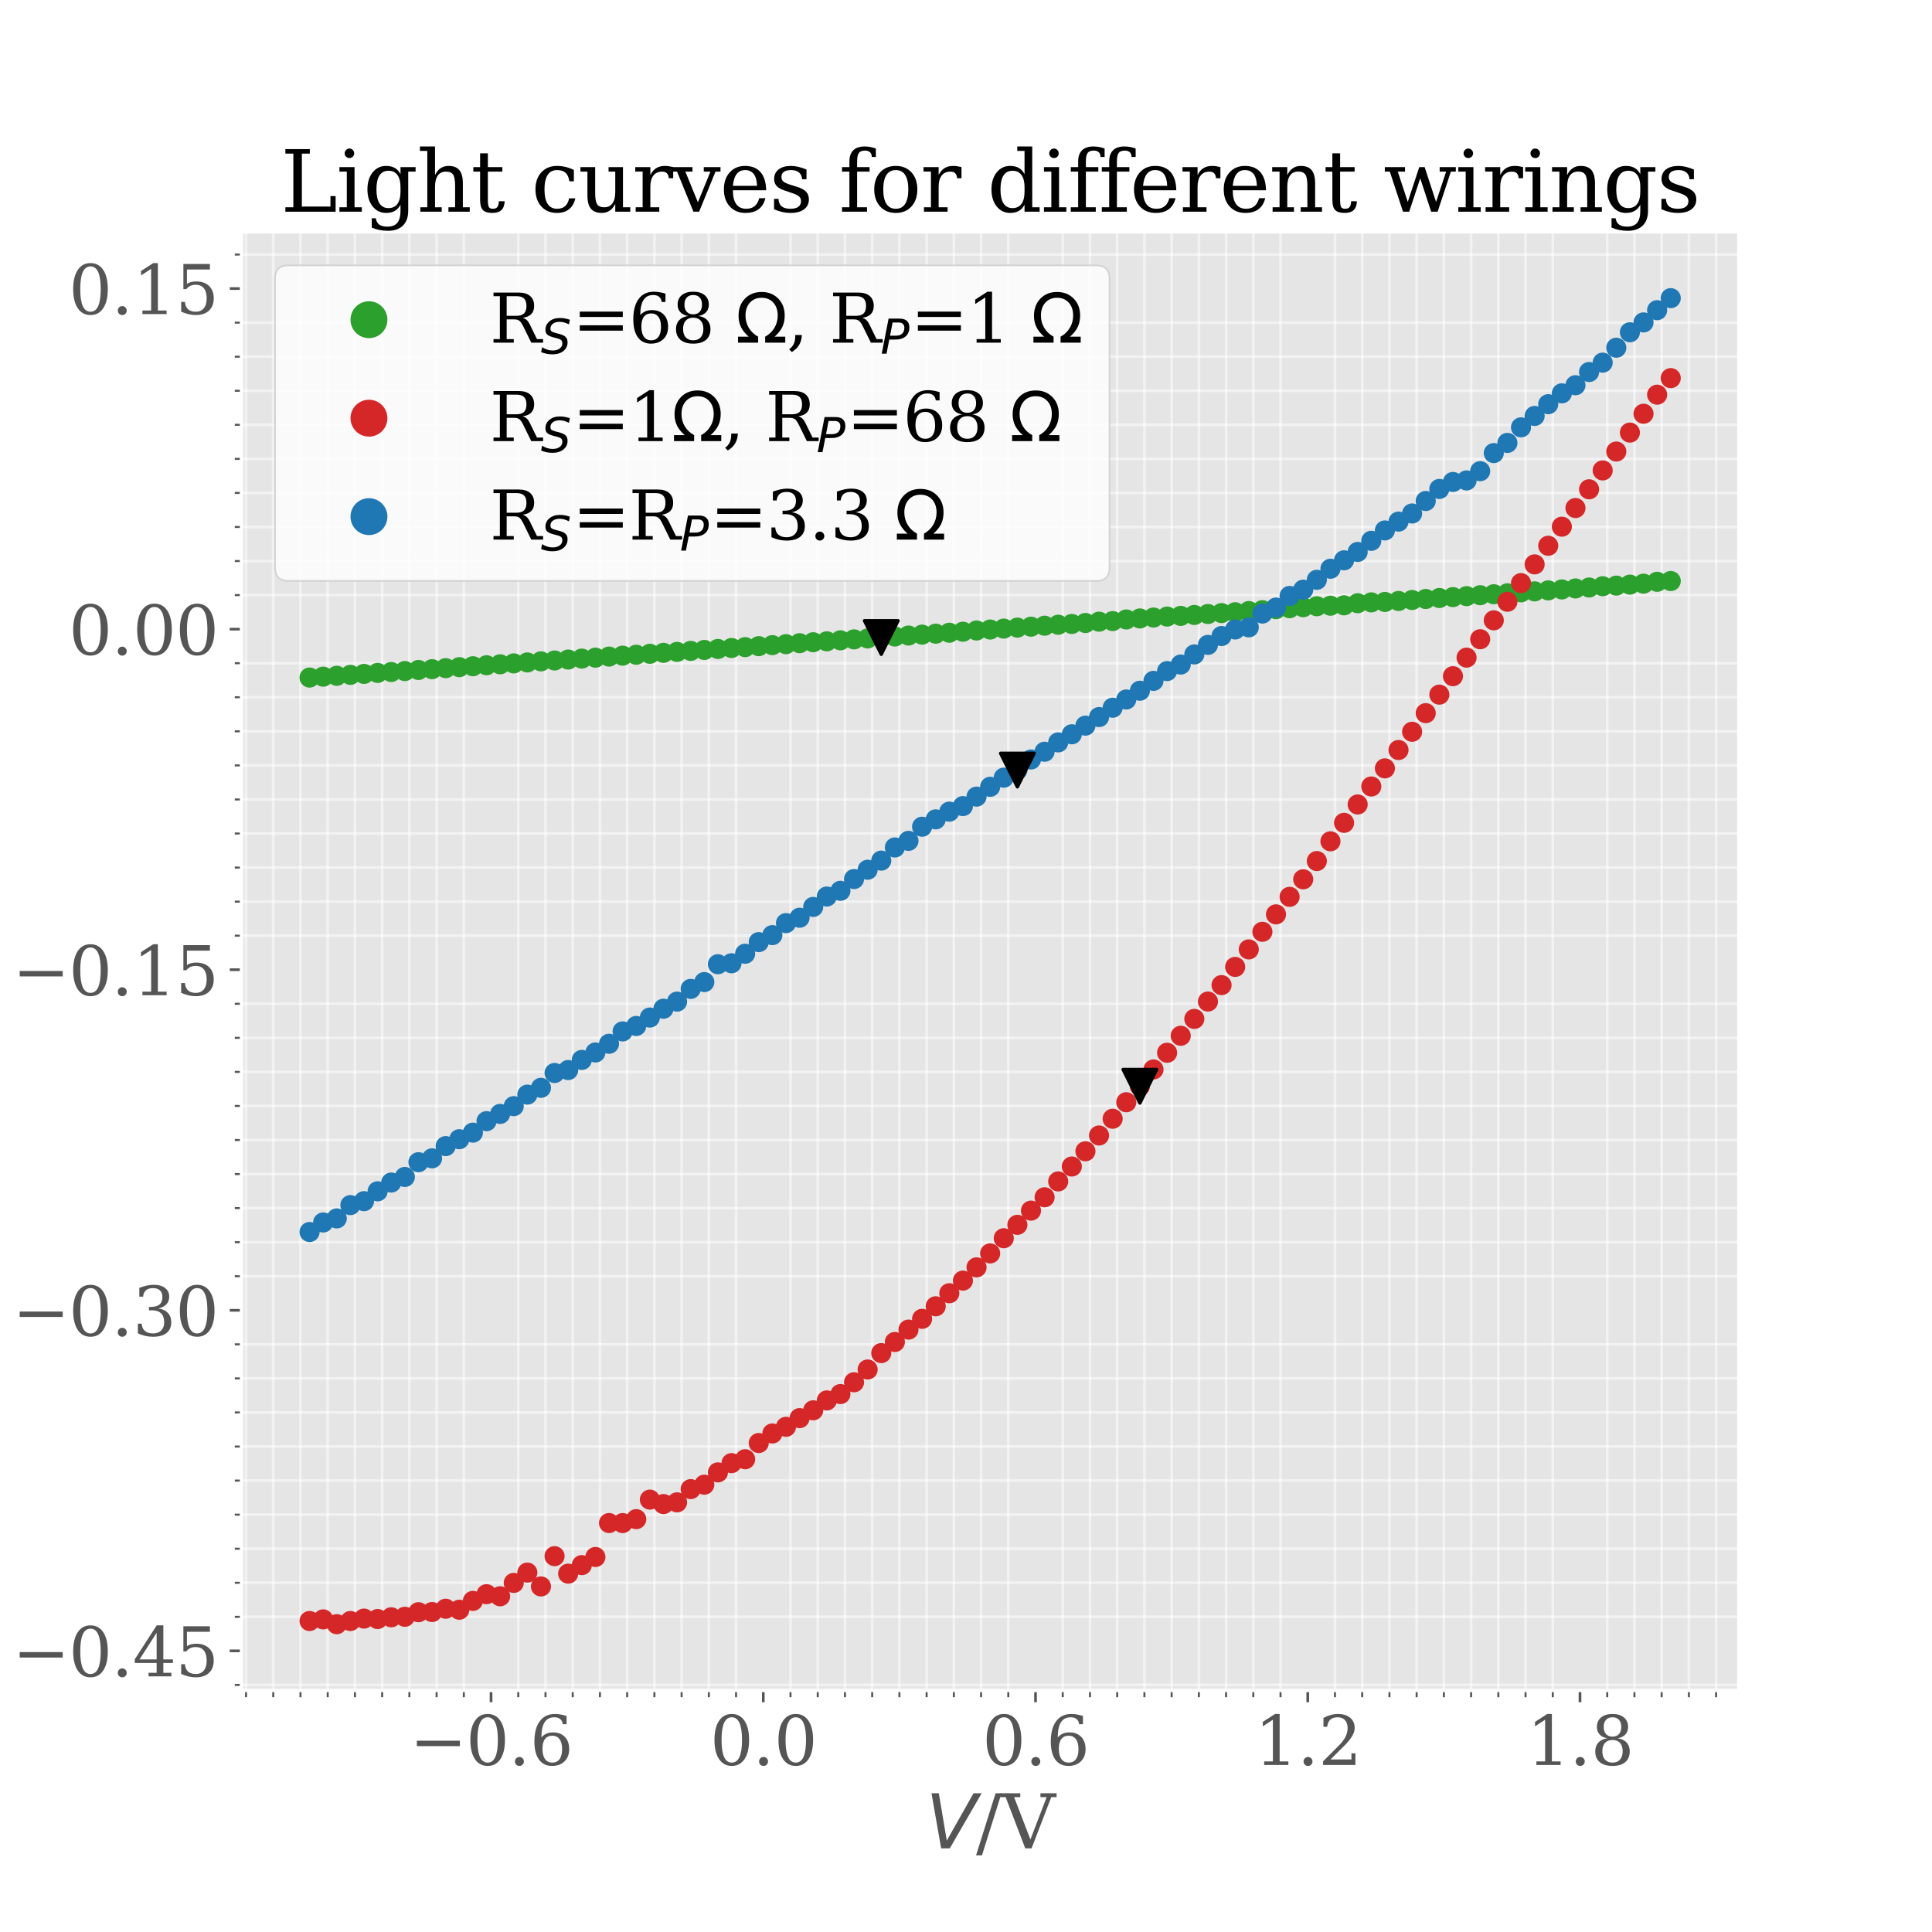 <?xml version="1.0" encoding="utf-8" standalone="no"?>
<!DOCTYPE svg PUBLIC "-//W3C//DTD SVG 1.1//EN"
  "http://www.w3.org/Graphics/SVG/1.1/DTD/svg11.dtd">
<svg height="576pt" version="1.1" viewBox="0 0 576 576" width="576pt" xmlns="http://www.w3.org/2000/svg" xmlns:xlink="http://www.w3.org/1999/xlink">
 <defs>
  <style type="text/css">*{stroke-linecap:butt;stroke-linejoin:round;}</style>
 </defs>
 <g id="figure_1">
  <g id="patch_1">
   <path d="M 0 576 
L 576 576 
L 576 0 
L 0 0 
z
" style="fill:#ffffff;"/>
  </g>
  <g id="axes_1">
   <g id="patch_2">
    <path d="M 72 504 
L 518.4 504 
L 518.4 69.12 
L 72 69.12 
z
" style="fill:#e5e5e5;"/>
   </g>
   <g id="matplotlib.axis_1">
    <g id="xtick_1">
     <g id="line2d_1">
      <defs>
       <path d="M 0 0 
L 0 3.5 
" id="m7067bbd27a" style="stroke:#555555;stroke-width:0.8;"/>
      </defs>
      <g>
       <use style="fill:#555555;stroke:#555555;stroke-width:0.8;" x="146.4" xlink:href="#m7067bbd27a" y="504"/>
      </g>
     </g>
     <g id="text_1">
      <!-- −0.6 -->
      <g style="fill:#555555;" transform="translate(122.117 526.197)scale(0.2 -0.2)">
       <defs>
        <path d="M 678 2259 
L 4684 2259 
L 4684 1753 
L 678 1753 
L 678 2259 
z
" id="DejaVuSerif-2212" transform="scale(0.016)"/>
        <path d="M 2034 219 
Q 2513 219 2750 744 
Q 2988 1269 2988 2328 
Q 2988 3391 2750 3916 
Q 2513 4441 2034 4441 
Q 1556 4441 1318 3916 
Q 1081 3391 1081 2328 
Q 1081 1269 1318 744 
Q 1556 219 2034 219 
z
M 2034 -91 
Q 1275 -91 848 546 
Q 422 1184 422 2328 
Q 422 3475 848 4112 
Q 1275 4750 2034 4750 
Q 2797 4750 3222 4112 
Q 3647 3475 3647 2328 
Q 3647 1184 3222 546 
Q 2797 -91 2034 -91 
z
" id="DejaVuSerif-30" transform="scale(0.016)"/>
        <path d="M 603 325 
Q 603 500 722 622 
Q 841 744 1019 744 
Q 1191 744 1312 622 
Q 1434 500 1434 325 
Q 1434 153 1312 31 
Q 1191 -91 1019 -91 
Q 841 -91 722 29 
Q 603 150 603 325 
z
" id="DejaVuSerif-2e" transform="scale(0.016)"/>
        <path d="M 2094 219 
Q 2534 219 2771 542 
Q 3009 866 3009 1472 
Q 3009 2078 2771 2401 
Q 2534 2725 2094 2725 
Q 1647 2725 1412 2412 
Q 1178 2100 1178 1509 
Q 1178 888 1415 553 
Q 1653 219 2094 219 
z
M 1075 2569 
Q 1288 2803 1556 2918 
Q 1825 3034 2163 3034 
Q 2859 3034 3264 2615 
Q 3669 2197 3669 1472 
Q 3669 763 3233 336 
Q 2797 -91 2069 -91 
Q 1278 -91 853 498 
Q 428 1088 428 2181 
Q 428 3406 931 4078 
Q 1434 4750 2350 4750 
Q 2597 4750 2869 4703 
Q 3141 4656 3425 4563 
L 3425 3794 
L 3072 3794 
Q 3034 4109 2831 4275 
Q 2628 4441 2284 4441 
Q 1678 4441 1381 3981 
Q 1084 3522 1075 2569 
z
" id="DejaVuSerif-36" transform="scale(0.016)"/>
       </defs>
       <use xlink:href="#DejaVuSerif-2212"/>
       <use x="83.789" xlink:href="#DejaVuSerif-30"/>
       <use x="147.412" xlink:href="#DejaVuSerif-2e"/>
       <use x="179.199" xlink:href="#DejaVuSerif-36"/>
      </g>
     </g>
    </g>
    <g id="xtick_2">
     <g id="line2d_2">
      <g>
       <use style="fill:#555555;stroke:#555555;stroke-width:0.8;" x="227.564" xlink:href="#m7067bbd27a" y="504"/>
      </g>
     </g>
     <g id="text_2">
      <!-- 0.0 -->
      <g style="fill:#555555;" transform="translate(211.661 526.197)scale(0.2 -0.2)">
       <use xlink:href="#DejaVuSerif-30"/>
       <use x="63.623" xlink:href="#DejaVuSerif-2e"/>
       <use x="95.41" xlink:href="#DejaVuSerif-30"/>
      </g>
     </g>
    </g>
    <g id="xtick_3">
     <g id="line2d_3">
      <g>
       <use style="fill:#555555;stroke:#555555;stroke-width:0.8;" x="308.727" xlink:href="#m7067bbd27a" y="504"/>
      </g>
     </g>
     <g id="text_3">
      <!-- 0.6 -->
      <g style="fill:#555555;" transform="translate(292.824 526.197)scale(0.2 -0.2)">
       <use xlink:href="#DejaVuSerif-30"/>
       <use x="63.623" xlink:href="#DejaVuSerif-2e"/>
       <use x="95.41" xlink:href="#DejaVuSerif-36"/>
      </g>
     </g>
    </g>
    <g id="xtick_4">
     <g id="line2d_4">
      <g>
       <use style="fill:#555555;stroke:#555555;stroke-width:0.8;" x="389.891" xlink:href="#m7067bbd27a" y="504"/>
      </g>
     </g>
     <g id="text_4">
      <!-- 1.2 -->
      <g style="fill:#555555;" transform="translate(373.988 526.197)scale(0.2 -0.2)">
       <defs>
        <path d="M 909 0 
L 909 331 
L 1722 331 
L 1722 4213 
L 781 3603 
L 781 4013 
L 1919 4750 
L 2350 4750 
L 2350 331 
L 3163 331 
L 3163 0 
L 909 0 
z
" id="DejaVuSerif-31" transform="scale(0.016)"/>
        <path d="M 819 3553 
L 469 3553 
L 469 4384 
Q 803 4563 1142 4656 
Q 1481 4750 1806 4750 
Q 2534 4750 2956 4397 
Q 3378 4044 3378 3438 
Q 3378 2753 2422 1800 
Q 2347 1728 2309 1691 
L 1131 513 
L 3078 513 
L 3078 1088 
L 3444 1088 
L 3444 0 
L 434 0 
L 434 341 
L 1850 1753 
Q 2319 2222 2519 2614 
Q 2719 3006 2719 3438 
Q 2719 3909 2473 4175 
Q 2228 4441 1797 4441 
Q 1350 4441 1106 4219 
Q 863 3997 819 3553 
z
" id="DejaVuSerif-32" transform="scale(0.016)"/>
       </defs>
       <use xlink:href="#DejaVuSerif-31"/>
       <use x="63.623" xlink:href="#DejaVuSerif-2e"/>
       <use x="95.41" xlink:href="#DejaVuSerif-32"/>
      </g>
     </g>
    </g>
    <g id="xtick_5">
     <g id="line2d_5">
      <g>
       <use style="fill:#555555;stroke:#555555;stroke-width:0.8;" x="471.055" xlink:href="#m7067bbd27a" y="504"/>
      </g>
     </g>
     <g id="text_5">
      <!-- 1.8 -->
      <g style="fill:#555555;" transform="translate(455.151 526.197)scale(0.2 -0.2)">
       <defs>
        <path d="M 2981 1275 
Q 2981 1775 2732 2051 
Q 2484 2328 2034 2328 
Q 1584 2328 1336 2051 
Q 1088 1775 1088 1275 
Q 1088 772 1336 495 
Q 1584 219 2034 219 
Q 2484 219 2732 495 
Q 2981 772 2981 1275 
z
M 2853 3541 
Q 2853 3966 2637 4203 
Q 2422 4441 2034 4441 
Q 1650 4441 1433 4203 
Q 1216 3966 1216 3541 
Q 1216 3113 1433 2875 
Q 1650 2638 2034 2638 
Q 2422 2638 2637 2875 
Q 2853 3113 2853 3541 
z
M 2516 2484 
Q 3047 2413 3344 2092 
Q 3641 1772 3641 1275 
Q 3641 619 3225 264 
Q 2809 -91 2034 -91 
Q 1263 -91 845 264 
Q 428 619 428 1275 
Q 428 1772 725 2092 
Q 1022 2413 1556 2484 
Q 1084 2569 832 2842 
Q 581 3116 581 3541 
Q 581 4103 968 4426 
Q 1356 4750 2034 4750 
Q 2713 4750 3100 4426 
Q 3488 4103 3488 3541 
Q 3488 3116 3236 2842 
Q 2984 2569 2516 2484 
z
" id="DejaVuSerif-38" transform="scale(0.016)"/>
       </defs>
       <use xlink:href="#DejaVuSerif-31"/>
       <use x="63.623" xlink:href="#DejaVuSerif-2e"/>
       <use x="95.41" xlink:href="#DejaVuSerif-38"/>
      </g>
     </g>
    </g>
    <g id="xtick_6">
     <g id="line2d_6">
      <path clip-path="url(#pb165287d0b)" d="M 73.353 504 
L 73.353 69.12 
" style="fill:none;stroke:#ffffff;stroke-linecap:square;stroke-opacity:0.5;stroke-width:0.8;"/>
     </g>
     <g id="line2d_7">
      <defs>
       <path d="M 0 0 
L 0 2 
" id="mc6531fe35c" style="stroke:#555555;stroke-width:0.6;"/>
      </defs>
      <g>
       <use style="fill:#555555;stroke:#555555;stroke-width:0.6;" x="73.353" xlink:href="#mc6531fe35c" y="504"/>
      </g>
     </g>
    </g>
    <g id="xtick_7">
     <g id="line2d_8">
      <path clip-path="url(#pb165287d0b)" d="M 81.469 504 
L 81.469 69.12 
" style="fill:none;stroke:#ffffff;stroke-linecap:square;stroke-opacity:0.5;stroke-width:0.8;"/>
     </g>
     <g id="line2d_9">
      <g>
       <use style="fill:#555555;stroke:#555555;stroke-width:0.6;" x="81.469" xlink:href="#mc6531fe35c" y="504"/>
      </g>
     </g>
    </g>
    <g id="xtick_8">
     <g id="line2d_10">
      <path clip-path="url(#pb165287d0b)" d="M 89.585 504 
L 89.585 69.12 
" style="fill:none;stroke:#ffffff;stroke-linecap:square;stroke-opacity:0.5;stroke-width:0.8;"/>
     </g>
     <g id="line2d_11">
      <g>
       <use style="fill:#555555;stroke:#555555;stroke-width:0.6;" x="89.585" xlink:href="#mc6531fe35c" y="504"/>
      </g>
     </g>
    </g>
    <g id="xtick_9">
     <g id="line2d_12">
      <path clip-path="url(#pb165287d0b)" d="M 97.702 504 
L 97.702 69.12 
" style="fill:none;stroke:#ffffff;stroke-linecap:square;stroke-opacity:0.5;stroke-width:0.8;"/>
     </g>
     <g id="line2d_13">
      <g>
       <use style="fill:#555555;stroke:#555555;stroke-width:0.6;" x="97.702" xlink:href="#mc6531fe35c" y="504"/>
      </g>
     </g>
    </g>
    <g id="xtick_10">
     <g id="line2d_14">
      <path clip-path="url(#pb165287d0b)" d="M 105.818 504 
L 105.818 69.12 
" style="fill:none;stroke:#ffffff;stroke-linecap:square;stroke-opacity:0.5;stroke-width:0.8;"/>
     </g>
     <g id="line2d_15">
      <g>
       <use style="fill:#555555;stroke:#555555;stroke-width:0.6;" x="105.818" xlink:href="#mc6531fe35c" y="504"/>
      </g>
     </g>
    </g>
    <g id="xtick_11">
     <g id="line2d_16">
      <path clip-path="url(#pb165287d0b)" d="M 113.935 504 
L 113.935 69.12 
" style="fill:none;stroke:#ffffff;stroke-linecap:square;stroke-opacity:0.5;stroke-width:0.8;"/>
     </g>
     <g id="line2d_17">
      <g>
       <use style="fill:#555555;stroke:#555555;stroke-width:0.6;" x="113.935" xlink:href="#mc6531fe35c" y="504"/>
      </g>
     </g>
    </g>
    <g id="xtick_12">
     <g id="line2d_18">
      <path clip-path="url(#pb165287d0b)" d="M 122.051 504 
L 122.051 69.12 
" style="fill:none;stroke:#ffffff;stroke-linecap:square;stroke-opacity:0.5;stroke-width:0.8;"/>
     </g>
     <g id="line2d_19">
      <g>
       <use style="fill:#555555;stroke:#555555;stroke-width:0.6;" x="122.051" xlink:href="#mc6531fe35c" y="504"/>
      </g>
     </g>
    </g>
    <g id="xtick_13">
     <g id="line2d_20">
      <path clip-path="url(#pb165287d0b)" d="M 130.167 504 
L 130.167 69.12 
" style="fill:none;stroke:#ffffff;stroke-linecap:square;stroke-opacity:0.5;stroke-width:0.8;"/>
     </g>
     <g id="line2d_21">
      <g>
       <use style="fill:#555555;stroke:#555555;stroke-width:0.6;" x="130.167" xlink:href="#mc6531fe35c" y="504"/>
      </g>
     </g>
    </g>
    <g id="xtick_14">
     <g id="line2d_22">
      <path clip-path="url(#pb165287d0b)" d="M 138.284 504 
L 138.284 69.12 
" style="fill:none;stroke:#ffffff;stroke-linecap:square;stroke-opacity:0.5;stroke-width:0.8;"/>
     </g>
     <g id="line2d_23">
      <g>
       <use style="fill:#555555;stroke:#555555;stroke-width:0.6;" x="138.284" xlink:href="#mc6531fe35c" y="504"/>
      </g>
     </g>
    </g>
    <g id="xtick_15">
     <g id="line2d_24">
      <path clip-path="url(#pb165287d0b)" d="M 154.516 504 
L 154.516 69.12 
" style="fill:none;stroke:#ffffff;stroke-linecap:square;stroke-opacity:0.5;stroke-width:0.8;"/>
     </g>
     <g id="line2d_25">
      <g>
       <use style="fill:#555555;stroke:#555555;stroke-width:0.6;" x="154.516" xlink:href="#mc6531fe35c" y="504"/>
      </g>
     </g>
    </g>
    <g id="xtick_16">
     <g id="line2d_26">
      <path clip-path="url(#pb165287d0b)" d="M 162.633 504 
L 162.633 69.12 
" style="fill:none;stroke:#ffffff;stroke-linecap:square;stroke-opacity:0.5;stroke-width:0.8;"/>
     </g>
     <g id="line2d_27">
      <g>
       <use style="fill:#555555;stroke:#555555;stroke-width:0.6;" x="162.633" xlink:href="#mc6531fe35c" y="504"/>
      </g>
     </g>
    </g>
    <g id="xtick_17">
     <g id="line2d_28">
      <path clip-path="url(#pb165287d0b)" d="M 170.749 504 
L 170.749 69.12 
" style="fill:none;stroke:#ffffff;stroke-linecap:square;stroke-opacity:0.5;stroke-width:0.8;"/>
     </g>
     <g id="line2d_29">
      <g>
       <use style="fill:#555555;stroke:#555555;stroke-width:0.6;" x="170.749" xlink:href="#mc6531fe35c" y="504"/>
      </g>
     </g>
    </g>
    <g id="xtick_18">
     <g id="line2d_30">
      <path clip-path="url(#pb165287d0b)" d="M 178.865 504 
L 178.865 69.12 
" style="fill:none;stroke:#ffffff;stroke-linecap:square;stroke-opacity:0.5;stroke-width:0.8;"/>
     </g>
     <g id="line2d_31">
      <g>
       <use style="fill:#555555;stroke:#555555;stroke-width:0.6;" x="178.865" xlink:href="#mc6531fe35c" y="504"/>
      </g>
     </g>
    </g>
    <g id="xtick_19">
     <g id="line2d_32">
      <path clip-path="url(#pb165287d0b)" d="M 186.982 504 
L 186.982 69.12 
" style="fill:none;stroke:#ffffff;stroke-linecap:square;stroke-opacity:0.5;stroke-width:0.8;"/>
     </g>
     <g id="line2d_33">
      <g>
       <use style="fill:#555555;stroke:#555555;stroke-width:0.6;" x="186.982" xlink:href="#mc6531fe35c" y="504"/>
      </g>
     </g>
    </g>
    <g id="xtick_20">
     <g id="line2d_34">
      <path clip-path="url(#pb165287d0b)" d="M 195.098 504 
L 195.098 69.12 
" style="fill:none;stroke:#ffffff;stroke-linecap:square;stroke-opacity:0.5;stroke-width:0.8;"/>
     </g>
     <g id="line2d_35">
      <g>
       <use style="fill:#555555;stroke:#555555;stroke-width:0.6;" x="195.098" xlink:href="#mc6531fe35c" y="504"/>
      </g>
     </g>
    </g>
    <g id="xtick_21">
     <g id="line2d_36">
      <path clip-path="url(#pb165287d0b)" d="M 203.215 504 
L 203.215 69.12 
" style="fill:none;stroke:#ffffff;stroke-linecap:square;stroke-opacity:0.5;stroke-width:0.8;"/>
     </g>
     <g id="line2d_37">
      <g>
       <use style="fill:#555555;stroke:#555555;stroke-width:0.6;" x="203.215" xlink:href="#mc6531fe35c" y="504"/>
      </g>
     </g>
    </g>
    <g id="xtick_22">
     <g id="line2d_38">
      <path clip-path="url(#pb165287d0b)" d="M 211.331 504 
L 211.331 69.12 
" style="fill:none;stroke:#ffffff;stroke-linecap:square;stroke-opacity:0.5;stroke-width:0.8;"/>
     </g>
     <g id="line2d_39">
      <g>
       <use style="fill:#555555;stroke:#555555;stroke-width:0.6;" x="211.331" xlink:href="#mc6531fe35c" y="504"/>
      </g>
     </g>
    </g>
    <g id="xtick_23">
     <g id="line2d_40">
      <path clip-path="url(#pb165287d0b)" d="M 219.447 504 
L 219.447 69.12 
" style="fill:none;stroke:#ffffff;stroke-linecap:square;stroke-opacity:0.5;stroke-width:0.8;"/>
     </g>
     <g id="line2d_41">
      <g>
       <use style="fill:#555555;stroke:#555555;stroke-width:0.6;" x="219.447" xlink:href="#mc6531fe35c" y="504"/>
      </g>
     </g>
    </g>
    <g id="xtick_24">
     <g id="line2d_42">
      <path clip-path="url(#pb165287d0b)" d="M 235.68 504 
L 235.68 69.12 
" style="fill:none;stroke:#ffffff;stroke-linecap:square;stroke-opacity:0.5;stroke-width:0.8;"/>
     </g>
     <g id="line2d_43">
      <g>
       <use style="fill:#555555;stroke:#555555;stroke-width:0.6;" x="235.68" xlink:href="#mc6531fe35c" y="504"/>
      </g>
     </g>
    </g>
    <g id="xtick_25">
     <g id="line2d_44">
      <path clip-path="url(#pb165287d0b)" d="M 243.796 504 
L 243.796 69.12 
" style="fill:none;stroke:#ffffff;stroke-linecap:square;stroke-opacity:0.5;stroke-width:0.8;"/>
     </g>
     <g id="line2d_45">
      <g>
       <use style="fill:#555555;stroke:#555555;stroke-width:0.6;" x="243.796" xlink:href="#mc6531fe35c" y="504"/>
      </g>
     </g>
    </g>
    <g id="xtick_26">
     <g id="line2d_46">
      <path clip-path="url(#pb165287d0b)" d="M 251.913 504 
L 251.913 69.12 
" style="fill:none;stroke:#ffffff;stroke-linecap:square;stroke-opacity:0.5;stroke-width:0.8;"/>
     </g>
     <g id="line2d_47">
      <g>
       <use style="fill:#555555;stroke:#555555;stroke-width:0.6;" x="251.913" xlink:href="#mc6531fe35c" y="504"/>
      </g>
     </g>
    </g>
    <g id="xtick_27">
     <g id="line2d_48">
      <path clip-path="url(#pb165287d0b)" d="M 260.029 504 
L 260.029 69.12 
" style="fill:none;stroke:#ffffff;stroke-linecap:square;stroke-opacity:0.5;stroke-width:0.8;"/>
     </g>
     <g id="line2d_49">
      <g>
       <use style="fill:#555555;stroke:#555555;stroke-width:0.6;" x="260.029" xlink:href="#mc6531fe35c" y="504"/>
      </g>
     </g>
    </g>
    <g id="xtick_28">
     <g id="line2d_50">
      <path clip-path="url(#pb165287d0b)" d="M 268.145 504 
L 268.145 69.12 
" style="fill:none;stroke:#ffffff;stroke-linecap:square;stroke-opacity:0.5;stroke-width:0.8;"/>
     </g>
     <g id="line2d_51">
      <g>
       <use style="fill:#555555;stroke:#555555;stroke-width:0.6;" x="268.145" xlink:href="#mc6531fe35c" y="504"/>
      </g>
     </g>
    </g>
    <g id="xtick_29">
     <g id="line2d_52">
      <path clip-path="url(#pb165287d0b)" d="M 276.262 504 
L 276.262 69.12 
" style="fill:none;stroke:#ffffff;stroke-linecap:square;stroke-opacity:0.5;stroke-width:0.8;"/>
     </g>
     <g id="line2d_53">
      <g>
       <use style="fill:#555555;stroke:#555555;stroke-width:0.6;" x="276.262" xlink:href="#mc6531fe35c" y="504"/>
      </g>
     </g>
    </g>
    <g id="xtick_30">
     <g id="line2d_54">
      <path clip-path="url(#pb165287d0b)" d="M 284.378 504 
L 284.378 69.12 
" style="fill:none;stroke:#ffffff;stroke-linecap:square;stroke-opacity:0.5;stroke-width:0.8;"/>
     </g>
     <g id="line2d_55">
      <g>
       <use style="fill:#555555;stroke:#555555;stroke-width:0.6;" x="284.378" xlink:href="#mc6531fe35c" y="504"/>
      </g>
     </g>
    </g>
    <g id="xtick_31">
     <g id="line2d_56">
      <path clip-path="url(#pb165287d0b)" d="M 292.495 504 
L 292.495 69.12 
" style="fill:none;stroke:#ffffff;stroke-linecap:square;stroke-opacity:0.5;stroke-width:0.8;"/>
     </g>
     <g id="line2d_57">
      <g>
       <use style="fill:#555555;stroke:#555555;stroke-width:0.6;" x="292.495" xlink:href="#mc6531fe35c" y="504"/>
      </g>
     </g>
    </g>
    <g id="xtick_32">
     <g id="line2d_58">
      <path clip-path="url(#pb165287d0b)" d="M 300.611 504 
L 300.611 69.12 
" style="fill:none;stroke:#ffffff;stroke-linecap:square;stroke-opacity:0.5;stroke-width:0.8;"/>
     </g>
     <g id="line2d_59">
      <g>
       <use style="fill:#555555;stroke:#555555;stroke-width:0.6;" x="300.611" xlink:href="#mc6531fe35c" y="504"/>
      </g>
     </g>
    </g>
    <g id="xtick_33">
     <g id="line2d_60">
      <path clip-path="url(#pb165287d0b)" d="M 316.844 504 
L 316.844 69.12 
" style="fill:none;stroke:#ffffff;stroke-linecap:square;stroke-opacity:0.5;stroke-width:0.8;"/>
     </g>
     <g id="line2d_61">
      <g>
       <use style="fill:#555555;stroke:#555555;stroke-width:0.6;" x="316.844" xlink:href="#mc6531fe35c" y="504"/>
      </g>
     </g>
    </g>
    <g id="xtick_34">
     <g id="line2d_62">
      <path clip-path="url(#pb165287d0b)" d="M 324.96 504 
L 324.96 69.12 
" style="fill:none;stroke:#ffffff;stroke-linecap:square;stroke-opacity:0.5;stroke-width:0.8;"/>
     </g>
     <g id="line2d_63">
      <g>
       <use style="fill:#555555;stroke:#555555;stroke-width:0.6;" x="324.96" xlink:href="#mc6531fe35c" y="504"/>
      </g>
     </g>
    </g>
    <g id="xtick_35">
     <g id="line2d_64">
      <path clip-path="url(#pb165287d0b)" d="M 333.076 504 
L 333.076 69.12 
" style="fill:none;stroke:#ffffff;stroke-linecap:square;stroke-opacity:0.5;stroke-width:0.8;"/>
     </g>
     <g id="line2d_65">
      <g>
       <use style="fill:#555555;stroke:#555555;stroke-width:0.6;" x="333.076" xlink:href="#mc6531fe35c" y="504"/>
      </g>
     </g>
    </g>
    <g id="xtick_36">
     <g id="line2d_66">
      <path clip-path="url(#pb165287d0b)" d="M 341.193 504 
L 341.193 69.12 
" style="fill:none;stroke:#ffffff;stroke-linecap:square;stroke-opacity:0.5;stroke-width:0.8;"/>
     </g>
     <g id="line2d_67">
      <g>
       <use style="fill:#555555;stroke:#555555;stroke-width:0.6;" x="341.193" xlink:href="#mc6531fe35c" y="504"/>
      </g>
     </g>
    </g>
    <g id="xtick_37">
     <g id="line2d_68">
      <path clip-path="url(#pb165287d0b)" d="M 349.309 504 
L 349.309 69.12 
" style="fill:none;stroke:#ffffff;stroke-linecap:square;stroke-opacity:0.5;stroke-width:0.8;"/>
     </g>
     <g id="line2d_69">
      <g>
       <use style="fill:#555555;stroke:#555555;stroke-width:0.6;" x="349.309" xlink:href="#mc6531fe35c" y="504"/>
      </g>
     </g>
    </g>
    <g id="xtick_38">
     <g id="line2d_70">
      <path clip-path="url(#pb165287d0b)" d="M 357.425 504 
L 357.425 69.12 
" style="fill:none;stroke:#ffffff;stroke-linecap:square;stroke-opacity:0.5;stroke-width:0.8;"/>
     </g>
     <g id="line2d_71">
      <g>
       <use style="fill:#555555;stroke:#555555;stroke-width:0.6;" x="357.425" xlink:href="#mc6531fe35c" y="504"/>
      </g>
     </g>
    </g>
    <g id="xtick_39">
     <g id="line2d_72">
      <path clip-path="url(#pb165287d0b)" d="M 365.542 504 
L 365.542 69.12 
" style="fill:none;stroke:#ffffff;stroke-linecap:square;stroke-opacity:0.5;stroke-width:0.8;"/>
     </g>
     <g id="line2d_73">
      <g>
       <use style="fill:#555555;stroke:#555555;stroke-width:0.6;" x="365.542" xlink:href="#mc6531fe35c" y="504"/>
      </g>
     </g>
    </g>
    <g id="xtick_40">
     <g id="line2d_74">
      <path clip-path="url(#pb165287d0b)" d="M 373.658 504 
L 373.658 69.12 
" style="fill:none;stroke:#ffffff;stroke-linecap:square;stroke-opacity:0.5;stroke-width:0.8;"/>
     </g>
     <g id="line2d_75">
      <g>
       <use style="fill:#555555;stroke:#555555;stroke-width:0.6;" x="373.658" xlink:href="#mc6531fe35c" y="504"/>
      </g>
     </g>
    </g>
    <g id="xtick_41">
     <g id="line2d_76">
      <path clip-path="url(#pb165287d0b)" d="M 381.775 504 
L 381.775 69.12 
" style="fill:none;stroke:#ffffff;stroke-linecap:square;stroke-opacity:0.5;stroke-width:0.8;"/>
     </g>
     <g id="line2d_77">
      <g>
       <use style="fill:#555555;stroke:#555555;stroke-width:0.6;" x="381.775" xlink:href="#mc6531fe35c" y="504"/>
      </g>
     </g>
    </g>
    <g id="xtick_42">
     <g id="line2d_78">
      <path clip-path="url(#pb165287d0b)" d="M 398.007 504 
L 398.007 69.12 
" style="fill:none;stroke:#ffffff;stroke-linecap:square;stroke-opacity:0.5;stroke-width:0.8;"/>
     </g>
     <g id="line2d_79">
      <g>
       <use style="fill:#555555;stroke:#555555;stroke-width:0.6;" x="398.007" xlink:href="#mc6531fe35c" y="504"/>
      </g>
     </g>
    </g>
    <g id="xtick_43">
     <g id="line2d_80">
      <path clip-path="url(#pb165287d0b)" d="M 406.124 504 
L 406.124 69.12 
" style="fill:none;stroke:#ffffff;stroke-linecap:square;stroke-opacity:0.5;stroke-width:0.8;"/>
     </g>
     <g id="line2d_81">
      <g>
       <use style="fill:#555555;stroke:#555555;stroke-width:0.6;" x="406.124" xlink:href="#mc6531fe35c" y="504"/>
      </g>
     </g>
    </g>
    <g id="xtick_44">
     <g id="line2d_82">
      <path clip-path="url(#pb165287d0b)" d="M 414.24 504 
L 414.24 69.12 
" style="fill:none;stroke:#ffffff;stroke-linecap:square;stroke-opacity:0.5;stroke-width:0.8;"/>
     </g>
     <g id="line2d_83">
      <g>
       <use style="fill:#555555;stroke:#555555;stroke-width:0.6;" x="414.24" xlink:href="#mc6531fe35c" y="504"/>
      </g>
     </g>
    </g>
    <g id="xtick_45">
     <g id="line2d_84">
      <path clip-path="url(#pb165287d0b)" d="M 422.356 504 
L 422.356 69.12 
" style="fill:none;stroke:#ffffff;stroke-linecap:square;stroke-opacity:0.5;stroke-width:0.8;"/>
     </g>
     <g id="line2d_85">
      <g>
       <use style="fill:#555555;stroke:#555555;stroke-width:0.6;" x="422.356" xlink:href="#mc6531fe35c" y="504"/>
      </g>
     </g>
    </g>
    <g id="xtick_46">
     <g id="line2d_86">
      <path clip-path="url(#pb165287d0b)" d="M 430.473 504 
L 430.473 69.12 
" style="fill:none;stroke:#ffffff;stroke-linecap:square;stroke-opacity:0.5;stroke-width:0.8;"/>
     </g>
     <g id="line2d_87">
      <g>
       <use style="fill:#555555;stroke:#555555;stroke-width:0.6;" x="430.473" xlink:href="#mc6531fe35c" y="504"/>
      </g>
     </g>
    </g>
    <g id="xtick_47">
     <g id="line2d_88">
      <path clip-path="url(#pb165287d0b)" d="M 438.589 504 
L 438.589 69.12 
" style="fill:none;stroke:#ffffff;stroke-linecap:square;stroke-opacity:0.5;stroke-width:0.8;"/>
     </g>
     <g id="line2d_89">
      <g>
       <use style="fill:#555555;stroke:#555555;stroke-width:0.6;" x="438.589" xlink:href="#mc6531fe35c" y="504"/>
      </g>
     </g>
    </g>
    <g id="xtick_48">
     <g id="line2d_90">
      <path clip-path="url(#pb165287d0b)" d="M 446.705 504 
L 446.705 69.12 
" style="fill:none;stroke:#ffffff;stroke-linecap:square;stroke-opacity:0.5;stroke-width:0.8;"/>
     </g>
     <g id="line2d_91">
      <g>
       <use style="fill:#555555;stroke:#555555;stroke-width:0.6;" x="446.705" xlink:href="#mc6531fe35c" y="504"/>
      </g>
     </g>
    </g>
    <g id="xtick_49">
     <g id="line2d_92">
      <path clip-path="url(#pb165287d0b)" d="M 454.822 504 
L 454.822 69.12 
" style="fill:none;stroke:#ffffff;stroke-linecap:square;stroke-opacity:0.5;stroke-width:0.8;"/>
     </g>
     <g id="line2d_93">
      <g>
       <use style="fill:#555555;stroke:#555555;stroke-width:0.6;" x="454.822" xlink:href="#mc6531fe35c" y="504"/>
      </g>
     </g>
    </g>
    <g id="xtick_50">
     <g id="line2d_94">
      <path clip-path="url(#pb165287d0b)" d="M 462.938 504 
L 462.938 69.12 
" style="fill:none;stroke:#ffffff;stroke-linecap:square;stroke-opacity:0.5;stroke-width:0.8;"/>
     </g>
     <g id="line2d_95">
      <g>
       <use style="fill:#555555;stroke:#555555;stroke-width:0.6;" x="462.938" xlink:href="#mc6531fe35c" y="504"/>
      </g>
     </g>
    </g>
    <g id="xtick_51">
     <g id="line2d_96">
      <path clip-path="url(#pb165287d0b)" d="M 479.171 504 
L 479.171 69.12 
" style="fill:none;stroke:#ffffff;stroke-linecap:square;stroke-opacity:0.5;stroke-width:0.8;"/>
     </g>
     <g id="line2d_97">
      <g>
       <use style="fill:#555555;stroke:#555555;stroke-width:0.6;" x="479.171" xlink:href="#mc6531fe35c" y="504"/>
      </g>
     </g>
    </g>
    <g id="xtick_52">
     <g id="line2d_98">
      <path clip-path="url(#pb165287d0b)" d="M 487.287 504 
L 487.287 69.12 
" style="fill:none;stroke:#ffffff;stroke-linecap:square;stroke-opacity:0.5;stroke-width:0.8;"/>
     </g>
     <g id="line2d_99">
      <g>
       <use style="fill:#555555;stroke:#555555;stroke-width:0.6;" x="487.287" xlink:href="#mc6531fe35c" y="504"/>
      </g>
     </g>
    </g>
    <g id="xtick_53">
     <g id="line2d_100">
      <path clip-path="url(#pb165287d0b)" d="M 495.404 504 
L 495.404 69.12 
" style="fill:none;stroke:#ffffff;stroke-linecap:square;stroke-opacity:0.5;stroke-width:0.8;"/>
     </g>
     <g id="line2d_101">
      <g>
       <use style="fill:#555555;stroke:#555555;stroke-width:0.6;" x="495.404" xlink:href="#mc6531fe35c" y="504"/>
      </g>
     </g>
    </g>
    <g id="xtick_54">
     <g id="line2d_102">
      <path clip-path="url(#pb165287d0b)" d="M 503.52 504 
L 503.52 69.12 
" style="fill:none;stroke:#ffffff;stroke-linecap:square;stroke-opacity:0.5;stroke-width:0.8;"/>
     </g>
     <g id="line2d_103">
      <g>
       <use style="fill:#555555;stroke:#555555;stroke-width:0.6;" x="503.52" xlink:href="#mc6531fe35c" y="504"/>
      </g>
     </g>
    </g>
    <g id="xtick_55">
     <g id="line2d_104">
      <path clip-path="url(#pb165287d0b)" d="M 511.636 504 
L 511.636 69.12 
" style="fill:none;stroke:#ffffff;stroke-linecap:square;stroke-opacity:0.5;stroke-width:0.8;"/>
     </g>
     <g id="line2d_105">
      <g>
       <use style="fill:#555555;stroke:#555555;stroke-width:0.6;" x="511.636" xlink:href="#mc6531fe35c" y="504"/>
      </g>
     </g>
    </g>
    <g id="text_6">
     <!-- $V$/V -->
     <g style="fill:#555555;" transform="translate(275.95 551.073)scale(0.22 -0.22)">
      <defs>
       <path d="M 1319 0 
L 500 4666 
L 1119 4666 
L 1797 653 
L 4063 4666 
L 4750 4666 
L 2053 0 
L 1319 0 
z
" id="DejaVuSans-Oblique-56" transform="scale(0.016)"/>
       <path d="M 1656 4666 
L 2156 4666 
L 500 -594 
L 0 -594 
L 1656 4666 
z
" id="DejaVuSerif-2f" transform="scale(0.016)"/>
       <path d="M 1119 4331 
L 2497 750 
L 3872 4331 
L 3347 4331 
L 3347 4666 
L 4716 4666 
L 4716 4331 
L 4263 4331 
L 2597 0 
L 2059 0 
L 403 4331 
L -63 4331 
L -63 4666 
L 1638 4666 
L 1638 4331 
L 1119 4331 
z
" id="DejaVuSerif-56" transform="scale(0.016)"/>
      </defs>
      <use transform="translate(0 0.094)" xlink:href="#DejaVuSans-Oblique-56"/>
      <use transform="translate(68.408 0.094)" xlink:href="#DejaVuSerif-2f"/>
      <use transform="translate(102.1 0.094)" xlink:href="#DejaVuSerif-56"/>
     </g>
    </g>
   </g>
   <g id="matplotlib.axis_2">
    <g id="ytick_1">
     <g id="line2d_106">
      <defs>
       <path d="M 0 0 
L -3.5 0 
" id="m2e631b8ec0" style="stroke:#555555;stroke-width:0.8;"/>
      </defs>
      <g>
       <use style="fill:#555555;stroke:#555555;stroke-width:0.8;" x="72" xlink:href="#m2e631b8ec0" y="492.185"/>
      </g>
     </g>
     <g id="text_7">
      <!-- −0.45 -->
      <g style="fill:#555555;" transform="translate(3.709 499.783)scale(0.2 -0.2)">
       <defs>
        <path d="M 2234 1581 
L 2234 4063 
L 641 1581 
L 2234 1581 
z
M 3609 0 
L 1484 0 
L 1484 331 
L 2234 331 
L 2234 1247 
L 197 1247 
L 197 1588 
L 2241 4750 
L 2859 4750 
L 2859 1581 
L 3750 1581 
L 3750 1247 
L 2859 1247 
L 2859 331 
L 3609 331 
L 3609 0 
z
" id="DejaVuSerif-34" transform="scale(0.016)"/>
        <path d="M 3219 4666 
L 3219 4153 
L 1081 4153 
L 1081 2816 
Q 1244 2928 1461 2984 
Q 1678 3041 1947 3041 
Q 2703 3041 3140 2622 
Q 3578 2203 3578 1478 
Q 3578 738 3136 323 
Q 2694 -91 1894 -91 
Q 1572 -91 1234 -12 
Q 897 66 544 225 
L 544 1131 
L 897 1131 
Q 925 688 1179 453 
Q 1434 219 1894 219 
Q 2388 219 2653 544 
Q 2919 869 2919 1478 
Q 2919 2084 2655 2407 
Q 2391 2731 1894 2731 
Q 1613 2731 1398 2631 
Q 1184 2531 1019 2322 
L 750 2322 
L 750 4666 
L 3219 4666 
z
" id="DejaVuSerif-35" transform="scale(0.016)"/>
       </defs>
       <use xlink:href="#DejaVuSerif-2212"/>
       <use x="83.789" xlink:href="#DejaVuSerif-30"/>
       <use x="147.412" xlink:href="#DejaVuSerif-2e"/>
       <use x="179.199" xlink:href="#DejaVuSerif-34"/>
       <use x="242.822" xlink:href="#DejaVuSerif-35"/>
      </g>
     </g>
    </g>
    <g id="ytick_2">
     <g id="line2d_107">
      <g>
       <use style="fill:#555555;stroke:#555555;stroke-width:0.8;" x="72" xlink:href="#m2e631b8ec0" y="390.648"/>
      </g>
     </g>
     <g id="text_8">
      <!-- −0.30 -->
      <g style="fill:#555555;" transform="translate(3.709 398.246)scale(0.2 -0.2)">
       <defs>
        <path d="M 622 4469 
Q 988 4606 1323 4678 
Q 1659 4750 1953 4750 
Q 2638 4750 3022 4454 
Q 3406 4159 3406 3634 
Q 3406 3213 3140 2930 
Q 2875 2647 2388 2547 
Q 2963 2466 3280 2130 
Q 3597 1794 3597 1259 
Q 3597 606 3158 257 
Q 2719 -91 1894 -91 
Q 1528 -91 1179 -12 
Q 831 66 488 225 
L 488 1131 
L 838 1131 
Q 869 681 1141 450 
Q 1413 219 1906 219 
Q 2384 219 2661 495 
Q 2938 772 2938 1253 
Q 2938 1803 2653 2086 
Q 2369 2369 1819 2369 
L 1522 2369 
L 1522 2688 
L 1678 2688 
Q 2225 2688 2498 2914 
Q 2772 3141 2772 3597 
Q 2772 4006 2547 4223 
Q 2322 4441 1900 4441 
Q 1478 4441 1245 4241 
Q 1013 4041 972 3647 
L 622 3647 
L 622 4469 
z
" id="DejaVuSerif-33" transform="scale(0.016)"/>
       </defs>
       <use xlink:href="#DejaVuSerif-2212"/>
       <use x="83.789" xlink:href="#DejaVuSerif-30"/>
       <use x="147.412" xlink:href="#DejaVuSerif-2e"/>
       <use x="179.199" xlink:href="#DejaVuSerif-33"/>
       <use x="242.822" xlink:href="#DejaVuSerif-30"/>
      </g>
     </g>
    </g>
    <g id="ytick_3">
     <g id="line2d_108">
      <g>
       <use style="fill:#555555;stroke:#555555;stroke-width:0.8;" x="72" xlink:href="#m2e631b8ec0" y="289.111"/>
      </g>
     </g>
     <g id="text_9">
      <!-- −0.15 -->
      <g style="fill:#555555;" transform="translate(3.709 296.71)scale(0.2 -0.2)">
       <use xlink:href="#DejaVuSerif-2212"/>
       <use x="83.789" xlink:href="#DejaVuSerif-30"/>
       <use x="147.412" xlink:href="#DejaVuSerif-2e"/>
       <use x="179.199" xlink:href="#DejaVuSerif-31"/>
       <use x="242.822" xlink:href="#DejaVuSerif-35"/>
      </g>
     </g>
    </g>
    <g id="ytick_4">
     <g id="line2d_109">
      <g>
       <use style="fill:#555555;stroke:#555555;stroke-width:0.8;" x="72" xlink:href="#m2e631b8ec0" y="187.574"/>
      </g>
     </g>
     <g id="text_10">
      <!-- 0.00 -->
      <g style="fill:#555555;" transform="translate(20.469 195.173)scale(0.2 -0.2)">
       <use xlink:href="#DejaVuSerif-30"/>
       <use x="63.623" xlink:href="#DejaVuSerif-2e"/>
       <use x="95.41" xlink:href="#DejaVuSerif-30"/>
       <use x="159.033" xlink:href="#DejaVuSerif-30"/>
      </g>
     </g>
    </g>
    <g id="ytick_5">
     <g id="line2d_110">
      <g>
       <use style="fill:#555555;stroke:#555555;stroke-width:0.8;" x="72" xlink:href="#m2e631b8ec0" y="86.038"/>
      </g>
     </g>
     <g id="text_11">
      <!-- 0.15 -->
      <g style="fill:#555555;" transform="translate(20.469 93.636)scale(0.2 -0.2)">
       <use xlink:href="#DejaVuSerif-30"/>
       <use x="63.623" xlink:href="#DejaVuSerif-2e"/>
       <use x="95.41" xlink:href="#DejaVuSerif-31"/>
       <use x="159.033" xlink:href="#DejaVuSerif-35"/>
      </g>
     </g>
    </g>
    <g id="ytick_6">
     <g id="line2d_111">
      <path clip-path="url(#pb165287d0b)" d="M 72 502.338 
L 518.4 502.338 
" style="fill:none;stroke:#ffffff;stroke-linecap:square;stroke-opacity:0.5;stroke-width:0.8;"/>
     </g>
     <g id="line2d_112">
      <defs>
       <path d="M 0 0 
L -2 0 
" id="m2527e548c5" style="stroke:#555555;stroke-width:0.6;"/>
      </defs>
      <g>
       <use style="fill:#555555;stroke:#555555;stroke-width:0.6;" x="72" xlink:href="#m2527e548c5" y="502.338"/>
      </g>
     </g>
    </g>
    <g id="ytick_7">
     <g id="line2d_113">
      <path clip-path="url(#pb165287d0b)" d="M 72 482.031 
L 518.4 482.031 
" style="fill:none;stroke:#ffffff;stroke-linecap:square;stroke-opacity:0.5;stroke-width:0.8;"/>
     </g>
     <g id="line2d_114">
      <g>
       <use style="fill:#555555;stroke:#555555;stroke-width:0.6;" x="72" xlink:href="#m2527e548c5" y="482.031"/>
      </g>
     </g>
    </g>
    <g id="ytick_8">
     <g id="line2d_115">
      <path clip-path="url(#pb165287d0b)" d="M 72 471.877 
L 518.4 471.877 
" style="fill:none;stroke:#ffffff;stroke-linecap:square;stroke-opacity:0.5;stroke-width:0.8;"/>
     </g>
     <g id="line2d_116">
      <g>
       <use style="fill:#555555;stroke:#555555;stroke-width:0.6;" x="72" xlink:href="#m2527e548c5" y="471.877"/>
      </g>
     </g>
    </g>
    <g id="ytick_9">
     <g id="line2d_117">
      <path clip-path="url(#pb165287d0b)" d="M 72 461.724 
L 518.4 461.724 
" style="fill:none;stroke:#ffffff;stroke-linecap:square;stroke-opacity:0.5;stroke-width:0.8;"/>
     </g>
     <g id="line2d_118">
      <g>
       <use style="fill:#555555;stroke:#555555;stroke-width:0.6;" x="72" xlink:href="#m2527e548c5" y="461.724"/>
      </g>
     </g>
    </g>
    <g id="ytick_10">
     <g id="line2d_119">
      <path clip-path="url(#pb165287d0b)" d="M 72 451.57 
L 518.4 451.57 
" style="fill:none;stroke:#ffffff;stroke-linecap:square;stroke-opacity:0.5;stroke-width:0.8;"/>
     </g>
     <g id="line2d_120">
      <g>
       <use style="fill:#555555;stroke:#555555;stroke-width:0.6;" x="72" xlink:href="#m2527e548c5" y="451.57"/>
      </g>
     </g>
    </g>
    <g id="ytick_11">
     <g id="line2d_121">
      <path clip-path="url(#pb165287d0b)" d="M 72 441.416 
L 518.4 441.416 
" style="fill:none;stroke:#ffffff;stroke-linecap:square;stroke-opacity:0.5;stroke-width:0.8;"/>
     </g>
     <g id="line2d_122">
      <g>
       <use style="fill:#555555;stroke:#555555;stroke-width:0.6;" x="72" xlink:href="#m2527e548c5" y="441.416"/>
      </g>
     </g>
    </g>
    <g id="ytick_12">
     <g id="line2d_123">
      <path clip-path="url(#pb165287d0b)" d="M 72 431.263 
L 518.4 431.263 
" style="fill:none;stroke:#ffffff;stroke-linecap:square;stroke-opacity:0.5;stroke-width:0.8;"/>
     </g>
     <g id="line2d_124">
      <g>
       <use style="fill:#555555;stroke:#555555;stroke-width:0.6;" x="72" xlink:href="#m2527e548c5" y="431.263"/>
      </g>
     </g>
    </g>
    <g id="ytick_13">
     <g id="line2d_125">
      <path clip-path="url(#pb165287d0b)" d="M 72 421.109 
L 518.4 421.109 
" style="fill:none;stroke:#ffffff;stroke-linecap:square;stroke-opacity:0.5;stroke-width:0.8;"/>
     </g>
     <g id="line2d_126">
      <g>
       <use style="fill:#555555;stroke:#555555;stroke-width:0.6;" x="72" xlink:href="#m2527e548c5" y="421.109"/>
      </g>
     </g>
    </g>
    <g id="ytick_14">
     <g id="line2d_127">
      <path clip-path="url(#pb165287d0b)" d="M 72 410.955 
L 518.4 410.955 
" style="fill:none;stroke:#ffffff;stroke-linecap:square;stroke-opacity:0.5;stroke-width:0.8;"/>
     </g>
     <g id="line2d_128">
      <g>
       <use style="fill:#555555;stroke:#555555;stroke-width:0.6;" x="72" xlink:href="#m2527e548c5" y="410.955"/>
      </g>
     </g>
    </g>
    <g id="ytick_15">
     <g id="line2d_129">
      <path clip-path="url(#pb165287d0b)" d="M 72 400.802 
L 518.4 400.802 
" style="fill:none;stroke:#ffffff;stroke-linecap:square;stroke-opacity:0.5;stroke-width:0.8;"/>
     </g>
     <g id="line2d_130">
      <g>
       <use style="fill:#555555;stroke:#555555;stroke-width:0.6;" x="72" xlink:href="#m2527e548c5" y="400.802"/>
      </g>
     </g>
    </g>
    <g id="ytick_16">
     <g id="line2d_131">
      <path clip-path="url(#pb165287d0b)" d="M 72 380.494 
L 518.4 380.494 
" style="fill:none;stroke:#ffffff;stroke-linecap:square;stroke-opacity:0.5;stroke-width:0.8;"/>
     </g>
     <g id="line2d_132">
      <g>
       <use style="fill:#555555;stroke:#555555;stroke-width:0.6;" x="72" xlink:href="#m2527e548c5" y="380.494"/>
      </g>
     </g>
    </g>
    <g id="ytick_17">
     <g id="line2d_133">
      <path clip-path="url(#pb165287d0b)" d="M 72 370.341 
L 518.4 370.341 
" style="fill:none;stroke:#ffffff;stroke-linecap:square;stroke-opacity:0.5;stroke-width:0.8;"/>
     </g>
     <g id="line2d_134">
      <g>
       <use style="fill:#555555;stroke:#555555;stroke-width:0.6;" x="72" xlink:href="#m2527e548c5" y="370.341"/>
      </g>
     </g>
    </g>
    <g id="ytick_18">
     <g id="line2d_135">
      <path clip-path="url(#pb165287d0b)" d="M 72 360.187 
L 518.4 360.187 
" style="fill:none;stroke:#ffffff;stroke-linecap:square;stroke-opacity:0.5;stroke-width:0.8;"/>
     </g>
     <g id="line2d_136">
      <g>
       <use style="fill:#555555;stroke:#555555;stroke-width:0.6;" x="72" xlink:href="#m2527e548c5" y="360.187"/>
      </g>
     </g>
    </g>
    <g id="ytick_19">
     <g id="line2d_137">
      <path clip-path="url(#pb165287d0b)" d="M 72 350.033 
L 518.4 350.033 
" style="fill:none;stroke:#ffffff;stroke-linecap:square;stroke-opacity:0.5;stroke-width:0.8;"/>
     </g>
     <g id="line2d_138">
      <g>
       <use style="fill:#555555;stroke:#555555;stroke-width:0.6;" x="72" xlink:href="#m2527e548c5" y="350.033"/>
      </g>
     </g>
    </g>
    <g id="ytick_20">
     <g id="line2d_139">
      <path clip-path="url(#pb165287d0b)" d="M 72 339.88 
L 518.4 339.88 
" style="fill:none;stroke:#ffffff;stroke-linecap:square;stroke-opacity:0.5;stroke-width:0.8;"/>
     </g>
     <g id="line2d_140">
      <g>
       <use style="fill:#555555;stroke:#555555;stroke-width:0.6;" x="72" xlink:href="#m2527e548c5" y="339.88"/>
      </g>
     </g>
    </g>
    <g id="ytick_21">
     <g id="line2d_141">
      <path clip-path="url(#pb165287d0b)" d="M 72 329.726 
L 518.4 329.726 
" style="fill:none;stroke:#ffffff;stroke-linecap:square;stroke-opacity:0.5;stroke-width:0.8;"/>
     </g>
     <g id="line2d_142">
      <g>
       <use style="fill:#555555;stroke:#555555;stroke-width:0.6;" x="72" xlink:href="#m2527e548c5" y="329.726"/>
      </g>
     </g>
    </g>
    <g id="ytick_22">
     <g id="line2d_143">
      <path clip-path="url(#pb165287d0b)" d="M 72 319.572 
L 518.4 319.572 
" style="fill:none;stroke:#ffffff;stroke-linecap:square;stroke-opacity:0.5;stroke-width:0.8;"/>
     </g>
     <g id="line2d_144">
      <g>
       <use style="fill:#555555;stroke:#555555;stroke-width:0.6;" x="72" xlink:href="#m2527e548c5" y="319.572"/>
      </g>
     </g>
    </g>
    <g id="ytick_23">
     <g id="line2d_145">
      <path clip-path="url(#pb165287d0b)" d="M 72 309.418 
L 518.4 309.418 
" style="fill:none;stroke:#ffffff;stroke-linecap:square;stroke-opacity:0.5;stroke-width:0.8;"/>
     </g>
     <g id="line2d_146">
      <g>
       <use style="fill:#555555;stroke:#555555;stroke-width:0.6;" x="72" xlink:href="#m2527e548c5" y="309.418"/>
      </g>
     </g>
    </g>
    <g id="ytick_24">
     <g id="line2d_147">
      <path clip-path="url(#pb165287d0b)" d="M 72 299.265 
L 518.4 299.265 
" style="fill:none;stroke:#ffffff;stroke-linecap:square;stroke-opacity:0.5;stroke-width:0.8;"/>
     </g>
     <g id="line2d_148">
      <g>
       <use style="fill:#555555;stroke:#555555;stroke-width:0.6;" x="72" xlink:href="#m2527e548c5" y="299.265"/>
      </g>
     </g>
    </g>
    <g id="ytick_25">
     <g id="line2d_149">
      <path clip-path="url(#pb165287d0b)" d="M 72 278.957 
L 518.4 278.957 
" style="fill:none;stroke:#ffffff;stroke-linecap:square;stroke-opacity:0.5;stroke-width:0.8;"/>
     </g>
     <g id="line2d_150">
      <g>
       <use style="fill:#555555;stroke:#555555;stroke-width:0.6;" x="72" xlink:href="#m2527e548c5" y="278.957"/>
      </g>
     </g>
    </g>
    <g id="ytick_26">
     <g id="line2d_151">
      <path clip-path="url(#pb165287d0b)" d="M 72 268.804 
L 518.4 268.804 
" style="fill:none;stroke:#ffffff;stroke-linecap:square;stroke-opacity:0.5;stroke-width:0.8;"/>
     </g>
     <g id="line2d_152">
      <g>
       <use style="fill:#555555;stroke:#555555;stroke-width:0.6;" x="72" xlink:href="#m2527e548c5" y="268.804"/>
      </g>
     </g>
    </g>
    <g id="ytick_27">
     <g id="line2d_153">
      <path clip-path="url(#pb165287d0b)" d="M 72 258.65 
L 518.4 258.65 
" style="fill:none;stroke:#ffffff;stroke-linecap:square;stroke-opacity:0.5;stroke-width:0.8;"/>
     </g>
     <g id="line2d_154">
      <g>
       <use style="fill:#555555;stroke:#555555;stroke-width:0.6;" x="72" xlink:href="#m2527e548c5" y="258.65"/>
      </g>
     </g>
    </g>
    <g id="ytick_28">
     <g id="line2d_155">
      <path clip-path="url(#pb165287d0b)" d="M 72 248.496 
L 518.4 248.496 
" style="fill:none;stroke:#ffffff;stroke-linecap:square;stroke-opacity:0.5;stroke-width:0.8;"/>
     </g>
     <g id="line2d_156">
      <g>
       <use style="fill:#555555;stroke:#555555;stroke-width:0.6;" x="72" xlink:href="#m2527e548c5" y="248.496"/>
      </g>
     </g>
    </g>
    <g id="ytick_29">
     <g id="line2d_157">
      <path clip-path="url(#pb165287d0b)" d="M 72 238.343 
L 518.4 238.343 
" style="fill:none;stroke:#ffffff;stroke-linecap:square;stroke-opacity:0.5;stroke-width:0.8;"/>
     </g>
     <g id="line2d_158">
      <g>
       <use style="fill:#555555;stroke:#555555;stroke-width:0.6;" x="72" xlink:href="#m2527e548c5" y="238.343"/>
      </g>
     </g>
    </g>
    <g id="ytick_30">
     <g id="line2d_159">
      <path clip-path="url(#pb165287d0b)" d="M 72 228.189 
L 518.4 228.189 
" style="fill:none;stroke:#ffffff;stroke-linecap:square;stroke-opacity:0.5;stroke-width:0.8;"/>
     </g>
     <g id="line2d_160">
      <g>
       <use style="fill:#555555;stroke:#555555;stroke-width:0.6;" x="72" xlink:href="#m2527e548c5" y="228.189"/>
      </g>
     </g>
    </g>
    <g id="ytick_31">
     <g id="line2d_161">
      <path clip-path="url(#pb165287d0b)" d="M 72 218.035 
L 518.4 218.035 
" style="fill:none;stroke:#ffffff;stroke-linecap:square;stroke-opacity:0.5;stroke-width:0.8;"/>
     </g>
     <g id="line2d_162">
      <g>
       <use style="fill:#555555;stroke:#555555;stroke-width:0.6;" x="72" xlink:href="#m2527e548c5" y="218.035"/>
      </g>
     </g>
    </g>
    <g id="ytick_32">
     <g id="line2d_163">
      <path clip-path="url(#pb165287d0b)" d="M 72 207.882 
L 518.4 207.882 
" style="fill:none;stroke:#ffffff;stroke-linecap:square;stroke-opacity:0.5;stroke-width:0.8;"/>
     </g>
     <g id="line2d_164">
      <g>
       <use style="fill:#555555;stroke:#555555;stroke-width:0.6;" x="72" xlink:href="#m2527e548c5" y="207.882"/>
      </g>
     </g>
    </g>
    <g id="ytick_33">
     <g id="line2d_165">
      <path clip-path="url(#pb165287d0b)" d="M 72 197.728 
L 518.4 197.728 
" style="fill:none;stroke:#ffffff;stroke-linecap:square;stroke-opacity:0.5;stroke-width:0.8;"/>
     </g>
     <g id="line2d_166">
      <g>
       <use style="fill:#555555;stroke:#555555;stroke-width:0.6;" x="72" xlink:href="#m2527e548c5" y="197.728"/>
      </g>
     </g>
    </g>
    <g id="ytick_34">
     <g id="line2d_167">
      <path clip-path="url(#pb165287d0b)" d="M 72 177.421 
L 518.4 177.421 
" style="fill:none;stroke:#ffffff;stroke-linecap:square;stroke-opacity:0.5;stroke-width:0.8;"/>
     </g>
     <g id="line2d_168">
      <g>
       <use style="fill:#555555;stroke:#555555;stroke-width:0.6;" x="72" xlink:href="#m2527e548c5" y="177.421"/>
      </g>
     </g>
    </g>
    <g id="ytick_35">
     <g id="line2d_169">
      <path clip-path="url(#pb165287d0b)" d="M 72 167.267 
L 518.4 167.267 
" style="fill:none;stroke:#ffffff;stroke-linecap:square;stroke-opacity:0.5;stroke-width:0.8;"/>
     </g>
     <g id="line2d_170">
      <g>
       <use style="fill:#555555;stroke:#555555;stroke-width:0.6;" x="72" xlink:href="#m2527e548c5" y="167.267"/>
      </g>
     </g>
    </g>
    <g id="ytick_36">
     <g id="line2d_171">
      <path clip-path="url(#pb165287d0b)" d="M 72 157.113 
L 518.4 157.113 
" style="fill:none;stroke:#ffffff;stroke-linecap:square;stroke-opacity:0.5;stroke-width:0.8;"/>
     </g>
     <g id="line2d_172">
      <g>
       <use style="fill:#555555;stroke:#555555;stroke-width:0.6;" x="72" xlink:href="#m2527e548c5" y="157.113"/>
      </g>
     </g>
    </g>
    <g id="ytick_37">
     <g id="line2d_173">
      <path clip-path="url(#pb165287d0b)" d="M 72 146.96 
L 518.4 146.96 
" style="fill:none;stroke:#ffffff;stroke-linecap:square;stroke-opacity:0.5;stroke-width:0.8;"/>
     </g>
     <g id="line2d_174">
      <g>
       <use style="fill:#555555;stroke:#555555;stroke-width:0.6;" x="72" xlink:href="#m2527e548c5" y="146.96"/>
      </g>
     </g>
    </g>
    <g id="ytick_38">
     <g id="line2d_175">
      <path clip-path="url(#pb165287d0b)" d="M 72 136.806 
L 518.4 136.806 
" style="fill:none;stroke:#ffffff;stroke-linecap:square;stroke-opacity:0.5;stroke-width:0.8;"/>
     </g>
     <g id="line2d_176">
      <g>
       <use style="fill:#555555;stroke:#555555;stroke-width:0.6;" x="72" xlink:href="#m2527e548c5" y="136.806"/>
      </g>
     </g>
    </g>
    <g id="ytick_39">
     <g id="line2d_177">
      <path clip-path="url(#pb165287d0b)" d="M 72 126.652 
L 518.4 126.652 
" style="fill:none;stroke:#ffffff;stroke-linecap:square;stroke-opacity:0.5;stroke-width:0.8;"/>
     </g>
     <g id="line2d_178">
      <g>
       <use style="fill:#555555;stroke:#555555;stroke-width:0.6;" x="72" xlink:href="#m2527e548c5" y="126.652"/>
      </g>
     </g>
    </g>
    <g id="ytick_40">
     <g id="line2d_179">
      <path clip-path="url(#pb165287d0b)" d="M 72 116.499 
L 518.4 116.499 
" style="fill:none;stroke:#ffffff;stroke-linecap:square;stroke-opacity:0.5;stroke-width:0.8;"/>
     </g>
     <g id="line2d_180">
      <g>
       <use style="fill:#555555;stroke:#555555;stroke-width:0.6;" x="72" xlink:href="#m2527e548c5" y="116.499"/>
      </g>
     </g>
    </g>
    <g id="ytick_41">
     <g id="line2d_181">
      <path clip-path="url(#pb165287d0b)" d="M 72 106.345 
L 518.4 106.345 
" style="fill:none;stroke:#ffffff;stroke-linecap:square;stroke-opacity:0.5;stroke-width:0.8;"/>
     </g>
     <g id="line2d_182">
      <g>
       <use style="fill:#555555;stroke:#555555;stroke-width:0.6;" x="72" xlink:href="#m2527e548c5" y="106.345"/>
      </g>
     </g>
    </g>
    <g id="ytick_42">
     <g id="line2d_183">
      <path clip-path="url(#pb165287d0b)" d="M 72 96.191 
L 518.4 96.191 
" style="fill:none;stroke:#ffffff;stroke-linecap:square;stroke-opacity:0.5;stroke-width:0.8;"/>
     </g>
     <g id="line2d_184">
      <g>
       <use style="fill:#555555;stroke:#555555;stroke-width:0.6;" x="72" xlink:href="#m2527e548c5" y="96.191"/>
      </g>
     </g>
    </g>
    <g id="ytick_43">
     <g id="line2d_185">
      <path clip-path="url(#pb165287d0b)" d="M 72 75.884 
L 518.4 75.884 
" style="fill:none;stroke:#ffffff;stroke-linecap:square;stroke-opacity:0.5;stroke-width:0.8;"/>
     </g>
     <g id="line2d_186">
      <g>
       <use style="fill:#555555;stroke:#555555;stroke-width:0.6;" x="72" xlink:href="#m2527e548c5" y="75.884"/>
      </g>
     </g>
    </g>
    <g id="text_12">
     <!-- I/A -->
     <g style="fill:#555555;" transform="translate(-4.866 302.555)rotate(-90)scale(0.22 -0.22)">
      <defs>
       <path d="M 1581 331 
L 2175 331 
L 2175 0 
L 353 0 
L 353 331 
L 947 331 
L 947 4331 
L 353 4331 
L 353 4666 
L 2175 4666 
L 2175 4331 
L 1581 4331 
L 1581 331 
z
" id="DejaVuSerif-49" transform="scale(0.016)"/>
       <path d="M 1281 1691 
L 2994 1691 
L 2138 3909 
L 1281 1691 
z
M -38 0 
L -38 331 
L 372 331 
L 2034 4666 
L 2559 4666 
L 4225 331 
L 4684 331 
L 4684 0 
L 2988 0 
L 2988 331 
L 3506 331 
L 3116 1356 
L 1153 1356 
L 763 331 
L 1275 331 
L 1275 0 
L -38 0 
z
" id="DejaVuSerif-41" transform="scale(0.016)"/>
      </defs>
      <use xlink:href="#DejaVuSerif-49"/>
      <use x="39.502" xlink:href="#DejaVuSerif-2f"/>
      <use x="73.193" xlink:href="#DejaVuSerif-41"/>
     </g>
    </g>
   </g>
   <g id="line2d_187">
    <defs>
     <path d="M 0 2.5 
C 0.663 2.5 1.299 2.237 1.768 1.768 
C 2.237 1.299 2.5 0.663 2.5 0 
C 2.5 -0.663 2.237 -1.299 1.768 -1.768 
C 1.299 -2.237 0.663 -2.5 0 -2.5 
C -0.663 -2.5 -1.299 -2.237 -1.768 -1.768 
C -2.237 -1.299 -2.5 -0.663 -2.5 0 
C -2.5 0.663 -2.237 1.299 -1.768 1.768 
C -1.299 2.237 -0.663 2.5 0 2.5 
z
" id="mb3c3e0d70f" style="stroke:#2ca02c;"/>
    </defs>
    <g clip-path="url(#pb165287d0b)">
     <use style="fill:#2ca02c;stroke:#2ca02c;" x="92.291" xlink:href="#mb3c3e0d70f" y="202.007"/>
     <use style="fill:#2ca02c;stroke:#2ca02c;" x="96.349" xlink:href="#mb3c3e0d70f" y="201.737"/>
     <use style="fill:#2ca02c;stroke:#2ca02c;" x="100.407" xlink:href="#mb3c3e0d70f" y="201.481"/>
     <use style="fill:#2ca02c;stroke:#2ca02c;" x="104.465" xlink:href="#mb3c3e0d70f" y="201.201"/>
     <use style="fill:#2ca02c;stroke:#2ca02c;" x="108.524" xlink:href="#mb3c3e0d70f" y="200.915"/>
     <use style="fill:#2ca02c;stroke:#2ca02c;" x="112.582" xlink:href="#mb3c3e0d70f" y="200.619"/>
     <use style="fill:#2ca02c;stroke:#2ca02c;" x="116.64" xlink:href="#mb3c3e0d70f" y="200.347"/>
     <use style="fill:#2ca02c;stroke:#2ca02c;" x="120.698" xlink:href="#mb3c3e0d70f" y="200.067"/>
     <use style="fill:#2ca02c;stroke:#2ca02c;" x="124.756" xlink:href="#mb3c3e0d70f" y="199.744"/>
     <use style="fill:#2ca02c;stroke:#2ca02c;" x="128.815" xlink:href="#mb3c3e0d70f" y="199.506"/>
     <use style="fill:#2ca02c;stroke:#2ca02c;" x="132.873" xlink:href="#mb3c3e0d70f" y="199.202"/>
     <use style="fill:#2ca02c;stroke:#2ca02c;" x="136.931" xlink:href="#mb3c3e0d70f" y="198.904"/>
     <use style="fill:#2ca02c;stroke:#2ca02c;" x="140.989" xlink:href="#mb3c3e0d70f" y="198.631"/>
     <use style="fill:#2ca02c;stroke:#2ca02c;" x="145.047" xlink:href="#mb3c3e0d70f" y="198.335"/>
     <use style="fill:#2ca02c;stroke:#2ca02c;" x="149.105" xlink:href="#mb3c3e0d70f" y="198.053"/>
     <use style="fill:#2ca02c;stroke:#2ca02c;" x="153.164" xlink:href="#mb3c3e0d70f" y="197.782"/>
     <use style="fill:#2ca02c;stroke:#2ca02c;" x="157.222" xlink:href="#mb3c3e0d70f" y="197.498"/>
     <use style="fill:#2ca02c;stroke:#2ca02c;" x="161.28" xlink:href="#mb3c3e0d70f" y="197.172"/>
     <use style="fill:#2ca02c;stroke:#2ca02c;" x="165.338" xlink:href="#mb3c3e0d70f" y="196.917"/>
     <use style="fill:#2ca02c;stroke:#2ca02c;" x="169.396" xlink:href="#mb3c3e0d70f" y="196.632"/>
     <use style="fill:#2ca02c;stroke:#2ca02c;" x="173.455" xlink:href="#mb3c3e0d70f" y="196.348"/>
     <use style="fill:#2ca02c;stroke:#2ca02c;" x="177.513" xlink:href="#mb3c3e0d70f" y="196.073"/>
     <use style="fill:#2ca02c;stroke:#2ca02c;" x="181.571" xlink:href="#mb3c3e0d70f" y="195.754"/>
     <use style="fill:#2ca02c;stroke:#2ca02c;" x="185.629" xlink:href="#mb3c3e0d70f" y="195.478"/>
     <use style="fill:#2ca02c;stroke:#2ca02c;" x="189.687" xlink:href="#mb3c3e0d70f" y="195.203"/>
     <use style="fill:#2ca02c;stroke:#2ca02c;" x="193.745" xlink:href="#mb3c3e0d70f" y="194.924"/>
     <use style="fill:#2ca02c;stroke:#2ca02c;" x="197.804" xlink:href="#mb3c3e0d70f" y="194.638"/>
     <use style="fill:#2ca02c;stroke:#2ca02c;" x="201.862" xlink:href="#mb3c3e0d70f" y="194.352"/>
     <use style="fill:#2ca02c;stroke:#2ca02c;" x="205.92" xlink:href="#mb3c3e0d70f" y="194.05"/>
     <use style="fill:#2ca02c;stroke:#2ca02c;" x="209.978" xlink:href="#mb3c3e0d70f" y="193.767"/>
     <use style="fill:#2ca02c;stroke:#2ca02c;" x="214.036" xlink:href="#mb3c3e0d70f" y="193.475"/>
     <use style="fill:#2ca02c;stroke:#2ca02c;" x="218.095" xlink:href="#mb3c3e0d70f" y="193.193"/>
     <use style="fill:#2ca02c;stroke:#2ca02c;" x="222.153" xlink:href="#mb3c3e0d70f" y="192.931"/>
     <use style="fill:#2ca02c;stroke:#2ca02c;" x="226.211" xlink:href="#mb3c3e0d70f" y="192.643"/>
     <use style="fill:#2ca02c;stroke:#2ca02c;" x="230.269" xlink:href="#mb3c3e0d70f" y="192.341"/>
     <use style="fill:#2ca02c;stroke:#2ca02c;" x="234.327" xlink:href="#mb3c3e0d70f" y="192.047"/>
     <use style="fill:#2ca02c;stroke:#2ca02c;" x="238.385" xlink:href="#mb3c3e0d70f" y="191.757"/>
     <use style="fill:#2ca02c;stroke:#2ca02c;" x="242.444" xlink:href="#mb3c3e0d70f" y="191.476"/>
     <use style="fill:#2ca02c;stroke:#2ca02c;" x="246.502" xlink:href="#mb3c3e0d70f" y="191.203"/>
     <use style="fill:#2ca02c;stroke:#2ca02c;" x="250.56" xlink:href="#mb3c3e0d70f" y="190.898"/>
     <use style="fill:#2ca02c;stroke:#2ca02c;" x="254.618" xlink:href="#mb3c3e0d70f" y="190.62"/>
     <use style="fill:#2ca02c;stroke:#2ca02c;" x="258.676" xlink:href="#mb3c3e0d70f" y="190.343"/>
     <use style="fill:#2ca02c;stroke:#2ca02c;" x="262.735" xlink:href="#mb3c3e0d70f" y="190.064"/>
     <use style="fill:#2ca02c;stroke:#2ca02c;" x="266.793" xlink:href="#mb3c3e0d70f" y="189.764"/>
     <use style="fill:#2ca02c;stroke:#2ca02c;" x="270.851" xlink:href="#mb3c3e0d70f" y="189.481"/>
     <use style="fill:#2ca02c;stroke:#2ca02c;" x="274.909" xlink:href="#mb3c3e0d70f" y="189.208"/>
     <use style="fill:#2ca02c;stroke:#2ca02c;" x="278.967" xlink:href="#mb3c3e0d70f" y="188.922"/>
     <use style="fill:#2ca02c;stroke:#2ca02c;" x="283.025" xlink:href="#mb3c3e0d70f" y="188.644"/>
     <use style="fill:#2ca02c;stroke:#2ca02c;" x="287.084" xlink:href="#mb3c3e0d70f" y="188.343"/>
     <use style="fill:#2ca02c;stroke:#2ca02c;" x="291.142" xlink:href="#mb3c3e0d70f" y="187.972"/>
     <use style="fill:#2ca02c;stroke:#2ca02c;" x="295.2" xlink:href="#mb3c3e0d70f" y="187.688"/>
     <use style="fill:#2ca02c;stroke:#2ca02c;" x="299.258" xlink:href="#mb3c3e0d70f" y="187.406"/>
     <use style="fill:#2ca02c;stroke:#2ca02c;" x="303.316" xlink:href="#mb3c3e0d70f" y="187.115"/>
     <use style="fill:#2ca02c;stroke:#2ca02c;" x="307.375" xlink:href="#mb3c3e0d70f" y="186.835"/>
     <use style="fill:#2ca02c;stroke:#2ca02c;" x="311.433" xlink:href="#mb3c3e0d70f" y="186.546"/>
     <use style="fill:#2ca02c;stroke:#2ca02c;" x="315.491" xlink:href="#mb3c3e0d70f" y="186.253"/>
     <use style="fill:#2ca02c;stroke:#2ca02c;" x="319.549" xlink:href="#mb3c3e0d70f" y="186.024"/>
     <use style="fill:#2ca02c;stroke:#2ca02c;" x="323.607" xlink:href="#mb3c3e0d70f" y="185.742"/>
     <use style="fill:#2ca02c;stroke:#2ca02c;" x="327.665" xlink:href="#mb3c3e0d70f" y="185.344"/>
     <use style="fill:#2ca02c;stroke:#2ca02c;" x="331.724" xlink:href="#mb3c3e0d70f" y="185.169"/>
     <use style="fill:#2ca02c;stroke:#2ca02c;" x="335.782" xlink:href="#mb3c3e0d70f" y="184.684"/>
     <use style="fill:#2ca02c;stroke:#2ca02c;" x="339.84" xlink:href="#mb3c3e0d70f" y="184.385"/>
     <use style="fill:#2ca02c;stroke:#2ca02c;" x="343.898" xlink:href="#mb3c3e0d70f" y="184.112"/>
     <use style="fill:#2ca02c;stroke:#2ca02c;" x="347.956" xlink:href="#mb3c3e0d70f" y="183.819"/>
     <use style="fill:#2ca02c;stroke:#2ca02c;" x="352.015" xlink:href="#mb3c3e0d70f" y="183.621"/>
     <use style="fill:#2ca02c;stroke:#2ca02c;" x="356.073" xlink:href="#mb3c3e0d70f" y="183.341"/>
     <use style="fill:#2ca02c;stroke:#2ca02c;" x="360.131" xlink:href="#mb3c3e0d70f" y="183.057"/>
     <use style="fill:#2ca02c;stroke:#2ca02c;" x="364.189" xlink:href="#mb3c3e0d70f" y="182.784"/>
     <use style="fill:#2ca02c;stroke:#2ca02c;" x="368.247" xlink:href="#mb3c3e0d70f" y="182.529"/>
     <use style="fill:#2ca02c;stroke:#2ca02c;" x="372.305" xlink:href="#mb3c3e0d70f" y="182.179"/>
     <use style="fill:#2ca02c;stroke:#2ca02c;" x="376.364" xlink:href="#mb3c3e0d70f" y="181.909"/>
     <use style="fill:#2ca02c;stroke:#2ca02c;" x="380.422" xlink:href="#mb3c3e0d70f" y="181.613"/>
     <use style="fill:#2ca02c;stroke:#2ca02c;" x="384.48" xlink:href="#mb3c3e0d70f" y="181.333"/>
     <use style="fill:#2ca02c;stroke:#2ca02c;" x="388.538" xlink:href="#mb3c3e0d70f" y="181.029"/>
     <use style="fill:#2ca02c;stroke:#2ca02c;" x="392.596" xlink:href="#mb3c3e0d70f" y="180.742"/>
     <use style="fill:#2ca02c;stroke:#2ca02c;" x="396.655" xlink:href="#mb3c3e0d70f" y="180.588"/>
     <use style="fill:#2ca02c;stroke:#2ca02c;" x="400.713" xlink:href="#mb3c3e0d70f" y="180.47"/>
     <use style="fill:#2ca02c;stroke:#2ca02c;" x="404.771" xlink:href="#mb3c3e0d70f" y="179.842"/>
     <use style="fill:#2ca02c;stroke:#2ca02c;" x="408.829" xlink:href="#mb3c3e0d70f" y="179.585"/>
     <use style="fill:#2ca02c;stroke:#2ca02c;" x="412.887" xlink:href="#mb3c3e0d70f" y="179.461"/>
     <use style="fill:#2ca02c;stroke:#2ca02c;" x="416.945" xlink:href="#mb3c3e0d70f" y="179.174"/>
     <use style="fill:#2ca02c;stroke:#2ca02c;" x="421.004" xlink:href="#mb3c3e0d70f" y="178.878"/>
     <use style="fill:#2ca02c;stroke:#2ca02c;" x="425.062" xlink:href="#mb3c3e0d70f" y="178.58"/>
     <use style="fill:#2ca02c;stroke:#2ca02c;" x="429.12" xlink:href="#mb3c3e0d70f" y="178.289"/>
     <use style="fill:#2ca02c;stroke:#2ca02c;" x="433.178" xlink:href="#mb3c3e0d70f" y="178.02"/>
     <use style="fill:#2ca02c;stroke:#2ca02c;" x="437.236" xlink:href="#mb3c3e0d70f" y="177.733"/>
     <use style="fill:#2ca02c;stroke:#2ca02c;" x="441.295" xlink:href="#mb3c3e0d70f" y="177.453"/>
     <use style="fill:#2ca02c;stroke:#2ca02c;" x="445.353" xlink:href="#mb3c3e0d70f" y="177.162"/>
     <use style="fill:#2ca02c;stroke:#2ca02c;" x="449.411" xlink:href="#mb3c3e0d70f" y="176.884"/>
     <use style="fill:#2ca02c;stroke:#2ca02c;" x="453.469" xlink:href="#mb3c3e0d70f" y="176.601"/>
     <use style="fill:#2ca02c;stroke:#2ca02c;" x="457.527" xlink:href="#mb3c3e0d70f" y="176.308"/>
     <use style="fill:#2ca02c;stroke:#2ca02c;" x="461.585" xlink:href="#mb3c3e0d70f" y="176.016"/>
     <use style="fill:#2ca02c;stroke:#2ca02c;" x="465.644" xlink:href="#mb3c3e0d70f" y="175.731"/>
     <use style="fill:#2ca02c;stroke:#2ca02c;" x="469.702" xlink:href="#mb3c3e0d70f" y="175.438"/>
     <use style="fill:#2ca02c;stroke:#2ca02c;" x="473.76" xlink:href="#mb3c3e0d70f" y="175.158"/>
     <use style="fill:#2ca02c;stroke:#2ca02c;" x="477.818" xlink:href="#mb3c3e0d70f" y="174.776"/>
     <use style="fill:#2ca02c;stroke:#2ca02c;" x="481.876" xlink:href="#mb3c3e0d70f" y="174.596"/>
     <use style="fill:#2ca02c;stroke:#2ca02c;" x="485.935" xlink:href="#mb3c3e0d70f" y="174.3"/>
     <use style="fill:#2ca02c;stroke:#2ca02c;" x="489.993" xlink:href="#mb3c3e0d70f" y="174.013"/>
     <use style="fill:#2ca02c;stroke:#2ca02c;" x="494.051" xlink:href="#mb3c3e0d70f" y="173.456"/>
     <use style="fill:#2ca02c;stroke:#2ca02c;" x="498.109" xlink:href="#mb3c3e0d70f" y="173.224"/>
    </g>
   </g>
   <g id="line2d_188">
    <defs>
     <path d="M 0 2.5 
C 0.663 2.5 1.299 2.237 1.768 1.768 
C 2.237 1.299 2.5 0.663 2.5 0 
C 2.5 -0.663 2.237 -1.299 1.768 -1.768 
C 1.299 -2.237 0.663 -2.5 0 -2.5 
C -0.663 -2.5 -1.299 -2.237 -1.768 -1.768 
C -2.237 -1.299 -2.5 -0.663 -2.5 0 
C -2.5 0.663 -2.237 1.299 -1.768 1.768 
C -1.299 2.237 -0.663 2.5 0 2.5 
z
" id="m3d46a73068" style="stroke:#d62728;"/>
    </defs>
    <g clip-path="url(#pb165287d0b)">
     <use style="fill:#d62728;stroke:#d62728;" x="92.291" xlink:href="#m3d46a73068" y="483.282"/>
     <use style="fill:#d62728;stroke:#d62728;" x="96.349" xlink:href="#m3d46a73068" y="482.795"/>
     <use style="fill:#d62728;stroke:#d62728;" x="100.407" xlink:href="#m3d46a73068" y="484.233"/>
     <use style="fill:#d62728;stroke:#d62728;" x="104.465" xlink:href="#m3d46a73068" y="483.289"/>
     <use style="fill:#d62728;stroke:#d62728;" x="108.524" xlink:href="#m3d46a73068" y="482.556"/>
     <use style="fill:#d62728;stroke:#d62728;" x="112.582" xlink:href="#m3d46a73068" y="482.696"/>
     <use style="fill:#d62728;stroke:#d62728;" x="116.64" xlink:href="#m3d46a73068" y="482.177"/>
     <use style="fill:#d62728;stroke:#d62728;" x="120.698" xlink:href="#m3d46a73068" y="482.024"/>
     <use style="fill:#d62728;stroke:#d62728;" x="124.756" xlink:href="#m3d46a73068" y="480.66"/>
     <use style="fill:#d62728;stroke:#d62728;" x="128.815" xlink:href="#m3d46a73068" y="480.608"/>
     <use style="fill:#d62728;stroke:#d62728;" x="132.873" xlink:href="#m3d46a73068" y="479.624"/>
     <use style="fill:#d62728;stroke:#d62728;" x="136.931" xlink:href="#m3d46a73068" y="479.92"/>
     <use style="fill:#d62728;stroke:#d62728;" x="140.989" xlink:href="#m3d46a73068" y="477.283"/>
     <use style="fill:#d62728;stroke:#d62728;" x="145.047" xlink:href="#m3d46a73068" y="475.285"/>
     <use style="fill:#d62728;stroke:#d62728;" x="149.105" xlink:href="#m3d46a73068" y="475.908"/>
     <use style="fill:#d62728;stroke:#d62728;" x="153.164" xlink:href="#m3d46a73068" y="471.921"/>
     <use style="fill:#d62728;stroke:#d62728;" x="157.222" xlink:href="#m3d46a73068" y="468.848"/>
     <use style="fill:#d62728;stroke:#d62728;" x="161.28" xlink:href="#m3d46a73068" y="472.976"/>
     <use style="fill:#d62728;stroke:#d62728;" x="165.338" xlink:href="#m3d46a73068" y="463.944"/>
     <use style="fill:#d62728;stroke:#d62728;" x="169.396" xlink:href="#m3d46a73068" y="469.168"/>
     <use style="fill:#d62728;stroke:#d62728;" x="173.455" xlink:href="#m3d46a73068" y="466.619"/>
     <use style="fill:#d62728;stroke:#d62728;" x="177.513" xlink:href="#m3d46a73068" y="464.198"/>
     <use style="fill:#d62728;stroke:#d62728;" x="181.571" xlink:href="#m3d46a73068" y="454.074"/>
     <use style="fill:#d62728;stroke:#d62728;" x="185.629" xlink:href="#m3d46a73068" y="454.082"/>
     <use style="fill:#d62728;stroke:#d62728;" x="189.687" xlink:href="#m3d46a73068" y="452.913"/>
     <use style="fill:#d62728;stroke:#d62728;" x="193.745" xlink:href="#m3d46a73068" y="447.09"/>
     <use style="fill:#d62728;stroke:#d62728;" x="197.804" xlink:href="#m3d46a73068" y="448.413"/>
     <use style="fill:#d62728;stroke:#d62728;" x="201.862" xlink:href="#m3d46a73068" y="447.905"/>
     <use style="fill:#d62728;stroke:#d62728;" x="205.92" xlink:href="#m3d46a73068" y="443.956"/>
     <use style="fill:#d62728;stroke:#d62728;" x="209.978" xlink:href="#m3d46a73068" y="442.638"/>
     <use style="fill:#d62728;stroke:#d62728;" x="214.036" xlink:href="#m3d46a73068" y="438.973"/>
     <use style="fill:#d62728;stroke:#d62728;" x="218.095" xlink:href="#m3d46a73068" y="436.212"/>
     <use style="fill:#d62728;stroke:#d62728;" x="222.153" xlink:href="#m3d46a73068" y="435.055"/>
     <use style="fill:#d62728;stroke:#d62728;" x="226.211" xlink:href="#m3d46a73068" y="430.216"/>
     <use style="fill:#d62728;stroke:#d62728;" x="230.269" xlink:href="#m3d46a73068" y="427.368"/>
     <use style="fill:#d62728;stroke:#d62728;" x="234.327" xlink:href="#m3d46a73068" y="425.387"/>
     <use style="fill:#d62728;stroke:#d62728;" x="238.385" xlink:href="#m3d46a73068" y="422.792"/>
     <use style="fill:#d62728;stroke:#d62728;" x="242.444" xlink:href="#m3d46a73068" y="420.465"/>
     <use style="fill:#d62728;stroke:#d62728;" x="246.502" xlink:href="#m3d46a73068" y="417.519"/>
     <use style="fill:#d62728;stroke:#d62728;" x="250.56" xlink:href="#m3d46a73068" y="415.622"/>
     <use style="fill:#d62728;stroke:#d62728;" x="254.618" xlink:href="#m3d46a73068" y="412.101"/>
     <use style="fill:#d62728;stroke:#d62728;" x="258.676" xlink:href="#m3d46a73068" y="408.297"/>
     <use style="fill:#d62728;stroke:#d62728;" x="262.735" xlink:href="#m3d46a73068" y="403.407"/>
     <use style="fill:#d62728;stroke:#d62728;" x="266.793" xlink:href="#m3d46a73068" y="400.093"/>
     <use style="fill:#d62728;stroke:#d62728;" x="270.851" xlink:href="#m3d46a73068" y="396.403"/>
     <use style="fill:#d62728;stroke:#d62728;" x="274.909" xlink:href="#m3d46a73068" y="393.193"/>
     <use style="fill:#d62728;stroke:#d62728;" x="278.967" xlink:href="#m3d46a73068" y="389.45"/>
     <use style="fill:#d62728;stroke:#d62728;" x="283.025" xlink:href="#m3d46a73068" y="385.56"/>
     <use style="fill:#d62728;stroke:#d62728;" x="287.084" xlink:href="#m3d46a73068" y="381.797"/>
     <use style="fill:#d62728;stroke:#d62728;" x="291.142" xlink:href="#m3d46a73068" y="377.849"/>
     <use style="fill:#d62728;stroke:#d62728;" x="295.2" xlink:href="#m3d46a73068" y="373.69"/>
     <use style="fill:#d62728;stroke:#d62728;" x="299.258" xlink:href="#m3d46a73068" y="369.16"/>
     <use style="fill:#d62728;stroke:#d62728;" x="303.316" xlink:href="#m3d46a73068" y="365.165"/>
     <use style="fill:#d62728;stroke:#d62728;" x="307.375" xlink:href="#m3d46a73068" y="360.934"/>
     <use style="fill:#d62728;stroke:#d62728;" x="311.433" xlink:href="#m3d46a73068" y="356.951"/>
     <use style="fill:#d62728;stroke:#d62728;" x="315.491" xlink:href="#m3d46a73068" y="352.223"/>
     <use style="fill:#d62728;stroke:#d62728;" x="319.549" xlink:href="#m3d46a73068" y="347.778"/>
     <use style="fill:#d62728;stroke:#d62728;" x="323.607" xlink:href="#m3d46a73068" y="343.237"/>
     <use style="fill:#d62728;stroke:#d62728;" x="327.665" xlink:href="#m3d46a73068" y="338.532"/>
     <use style="fill:#d62728;stroke:#d62728;" x="331.724" xlink:href="#m3d46a73068" y="333.538"/>
     <use style="fill:#d62728;stroke:#d62728;" x="335.782" xlink:href="#m3d46a73068" y="328.617"/>
     <use style="fill:#d62728;stroke:#d62728;" x="339.84" xlink:href="#m3d46a73068" y="323.851"/>
     <use style="fill:#d62728;stroke:#d62728;" x="343.898" xlink:href="#m3d46a73068" y="318.846"/>
     <use style="fill:#d62728;stroke:#d62728;" x="347.956" xlink:href="#m3d46a73068" y="313.868"/>
     <use style="fill:#d62728;stroke:#d62728;" x="352.015" xlink:href="#m3d46a73068" y="308.804"/>
     <use style="fill:#d62728;stroke:#d62728;" x="356.073" xlink:href="#m3d46a73068" y="303.774"/>
     <use style="fill:#d62728;stroke:#d62728;" x="360.131" xlink:href="#m3d46a73068" y="298.599"/>
     <use style="fill:#d62728;stroke:#d62728;" x="364.189" xlink:href="#m3d46a73068" y="293.698"/>
     <use style="fill:#d62728;stroke:#d62728;" x="368.247" xlink:href="#m3d46a73068" y="288.272"/>
     <use style="fill:#d62728;stroke:#d62728;" x="372.305" xlink:href="#m3d46a73068" y="283.054"/>
     <use style="fill:#d62728;stroke:#d62728;" x="376.364" xlink:href="#m3d46a73068" y="277.803"/>
     <use style="fill:#d62728;stroke:#d62728;" x="380.422" xlink:href="#m3d46a73068" y="272.608"/>
     <use style="fill:#d62728;stroke:#d62728;" x="384.48" xlink:href="#m3d46a73068" y="267.381"/>
     <use style="fill:#d62728;stroke:#d62728;" x="388.538" xlink:href="#m3d46a73068" y="262.15"/>
     <use style="fill:#d62728;stroke:#d62728;" x="392.596" xlink:href="#m3d46a73068" y="256.707"/>
     <use style="fill:#d62728;stroke:#d62728;" x="396.655" xlink:href="#m3d46a73068" y="250.822"/>
     <use style="fill:#d62728;stroke:#d62728;" x="400.713" xlink:href="#m3d46a73068" y="245.32"/>
     <use style="fill:#d62728;stroke:#d62728;" x="404.771" xlink:href="#m3d46a73068" y="239.841"/>
     <use style="fill:#d62728;stroke:#d62728;" x="408.829" xlink:href="#m3d46a73068" y="234.476"/>
     <use style="fill:#d62728;stroke:#d62728;" x="412.887" xlink:href="#m3d46a73068" y="229.08"/>
     <use style="fill:#d62728;stroke:#d62728;" x="416.945" xlink:href="#m3d46a73068" y="223.606"/>
     <use style="fill:#d62728;stroke:#d62728;" x="421.004" xlink:href="#m3d46a73068" y="218.165"/>
     <use style="fill:#d62728;stroke:#d62728;" x="425.062" xlink:href="#m3d46a73068" y="212.616"/>
     <use style="fill:#d62728;stroke:#d62728;" x="429.12" xlink:href="#m3d46a73068" y="207.097"/>
     <use style="fill:#d62728;stroke:#d62728;" x="433.178" xlink:href="#m3d46a73068" y="201.598"/>
     <use style="fill:#d62728;stroke:#d62728;" x="437.236" xlink:href="#m3d46a73068" y="196.06"/>
     <use style="fill:#d62728;stroke:#d62728;" x="441.295" xlink:href="#m3d46a73068" y="190.58"/>
     <use style="fill:#d62728;stroke:#d62728;" x="445.353" xlink:href="#m3d46a73068" y="184.943"/>
     <use style="fill:#d62728;stroke:#d62728;" x="449.411" xlink:href="#m3d46a73068" y="179.403"/>
     <use style="fill:#d62728;stroke:#d62728;" x="453.469" xlink:href="#m3d46a73068" y="173.844"/>
     <use style="fill:#d62728;stroke:#d62728;" x="457.527" xlink:href="#m3d46a73068" y="168.26"/>
     <use style="fill:#d62728;stroke:#d62728;" x="461.585" xlink:href="#m3d46a73068" y="162.711"/>
     <use style="fill:#d62728;stroke:#d62728;" x="465.644" xlink:href="#m3d46a73068" y="157.022"/>
     <use style="fill:#d62728;stroke:#d62728;" x="469.702" xlink:href="#m3d46a73068" y="151.463"/>
     <use style="fill:#d62728;stroke:#d62728;" x="473.76" xlink:href="#m3d46a73068" y="145.879"/>
     <use style="fill:#d62728;stroke:#d62728;" x="477.818" xlink:href="#m3d46a73068" y="140.252"/>
     <use style="fill:#d62728;stroke:#d62728;" x="481.876" xlink:href="#m3d46a73068" y="134.617"/>
     <use style="fill:#d62728;stroke:#d62728;" x="485.935" xlink:href="#m3d46a73068" y="128.973"/>
     <use style="fill:#d62728;stroke:#d62728;" x="489.993" xlink:href="#m3d46a73068" y="123.352"/>
     <use style="fill:#d62728;stroke:#d62728;" x="494.051" xlink:href="#m3d46a73068" y="117.666"/>
     <use style="fill:#d62728;stroke:#d62728;" x="498.109" xlink:href="#m3d46a73068" y="112.73"/>
    </g>
   </g>
   <g id="line2d_189">
    <defs>
     <path d="M 0 2.5 
C 0.663 2.5 1.299 2.237 1.768 1.768 
C 2.237 1.299 2.5 0.663 2.5 0 
C 2.5 -0.663 2.237 -1.299 1.768 -1.768 
C 1.299 -2.237 0.663 -2.5 0 -2.5 
C -0.663 -2.5 -1.299 -2.237 -1.768 -1.768 
C -2.237 -1.299 -2.5 -0.663 -2.5 0 
C -2.5 0.663 -2.237 1.299 -1.768 1.768 
C -1.299 2.237 -0.663 2.5 0 2.5 
z
" id="m93723b4f45" style="stroke:#1f77b4;"/>
    </defs>
    <g clip-path="url(#pb165287d0b)">
     <use style="fill:#1f77b4;stroke:#1f77b4;" x="92.291" xlink:href="#m93723b4f45" y="367.305"/>
     <use style="fill:#1f77b4;stroke:#1f77b4;" x="96.349" xlink:href="#m93723b4f45" y="364.468"/>
     <use style="fill:#1f77b4;stroke:#1f77b4;" x="100.407" xlink:href="#m93723b4f45" y="363.25"/>
     <use style="fill:#1f77b4;stroke:#1f77b4;" x="104.465" xlink:href="#m93723b4f45" y="359.287"/>
     <use style="fill:#1f77b4;stroke:#1f77b4;" x="108.524" xlink:href="#m93723b4f45" y="358.111"/>
     <use style="fill:#1f77b4;stroke:#1f77b4;" x="112.582" xlink:href="#m93723b4f45" y="355.172"/>
     <use style="fill:#1f77b4;stroke:#1f77b4;" x="116.64" xlink:href="#m93723b4f45" y="352.563"/>
     <use style="fill:#1f77b4;stroke:#1f77b4;" x="120.698" xlink:href="#m93723b4f45" y="350.89"/>
     <use style="fill:#1f77b4;stroke:#1f77b4;" x="124.756" xlink:href="#m93723b4f45" y="346.495"/>
     <use style="fill:#1f77b4;stroke:#1f77b4;" x="128.815" xlink:href="#m93723b4f45" y="345.338"/>
     <use style="fill:#1f77b4;stroke:#1f77b4;" x="132.873" xlink:href="#m93723b4f45" y="341.694"/>
     <use style="fill:#1f77b4;stroke:#1f77b4;" x="136.931" xlink:href="#m93723b4f45" y="339.637"/>
     <use style="fill:#1f77b4;stroke:#1f77b4;" x="140.989" xlink:href="#m93723b4f45" y="337.684"/>
     <use style="fill:#1f77b4;stroke:#1f77b4;" x="145.047" xlink:href="#m93723b4f45" y="334.264"/>
     <use style="fill:#1f77b4;stroke:#1f77b4;" x="149.105" xlink:href="#m93723b4f45" y="332.1"/>
     <use style="fill:#1f77b4;stroke:#1f77b4;" x="153.164" xlink:href="#m93723b4f45" y="329.782"/>
     <use style="fill:#1f77b4;stroke:#1f77b4;" x="157.222" xlink:href="#m93723b4f45" y="326.341"/>
     <use style="fill:#1f77b4;stroke:#1f77b4;" x="161.28" xlink:href="#m93723b4f45" y="324.321"/>
     <use style="fill:#1f77b4;stroke:#1f77b4;" x="165.338" xlink:href="#m93723b4f45" y="319.902"/>
     <use style="fill:#1f77b4;stroke:#1f77b4;" x="169.396" xlink:href="#m93723b4f45" y="319.02"/>
     <use style="fill:#1f77b4;stroke:#1f77b4;" x="173.455" xlink:href="#m93723b4f45" y="316.003"/>
     <use style="fill:#1f77b4;stroke:#1f77b4;" x="177.513" xlink:href="#m93723b4f45" y="313.785"/>
     <use style="fill:#1f77b4;stroke:#1f77b4;" x="181.571" xlink:href="#m93723b4f45" y="311.184"/>
     <use style="fill:#1f77b4;stroke:#1f77b4;" x="185.629" xlink:href="#m93723b4f45" y="307.499"/>
     <use style="fill:#1f77b4;stroke:#1f77b4;" x="189.687" xlink:href="#m93723b4f45" y="305.874"/>
     <use style="fill:#1f77b4;stroke:#1f77b4;" x="193.745" xlink:href="#m93723b4f45" y="303.369"/>
     <use style="fill:#1f77b4;stroke:#1f77b4;" x="197.804" xlink:href="#m93723b4f45" y="300.737"/>
     <use style="fill:#1f77b4;stroke:#1f77b4;" x="201.862" xlink:href="#m93723b4f45" y="298.616"/>
     <use style="fill:#1f77b4;stroke:#1f77b4;" x="205.92" xlink:href="#m93723b4f45" y="294.827"/>
     <use style="fill:#1f77b4;stroke:#1f77b4;" x="209.978" xlink:href="#m93723b4f45" y="292.796"/>
     <use style="fill:#1f77b4;stroke:#1f77b4;" x="214.036" xlink:href="#m93723b4f45" y="287.47"/>
     <use style="fill:#1f77b4;stroke:#1f77b4;" x="218.095" xlink:href="#m93723b4f45" y="287.179"/>
     <use style="fill:#1f77b4;stroke:#1f77b4;" x="222.153" xlink:href="#m93723b4f45" y="284.344"/>
     <use style="fill:#1f77b4;stroke:#1f77b4;" x="226.211" xlink:href="#m93723b4f45" y="280.881"/>
     <use style="fill:#1f77b4;stroke:#1f77b4;" x="230.269" xlink:href="#m93723b4f45" y="278.792"/>
     <use style="fill:#1f77b4;stroke:#1f77b4;" x="234.327" xlink:href="#m93723b4f45" y="275.213"/>
     <use style="fill:#1f77b4;stroke:#1f77b4;" x="238.385" xlink:href="#m93723b4f45" y="273.608"/>
     <use style="fill:#1f77b4;stroke:#1f77b4;" x="242.444" xlink:href="#m93723b4f45" y="270.386"/>
     <use style="fill:#1f77b4;stroke:#1f77b4;" x="246.502" xlink:href="#m93723b4f45" y="267.286"/>
     <use style="fill:#1f77b4;stroke:#1f77b4;" x="250.56" xlink:href="#m93723b4f45" y="265.581"/>
     <use style="fill:#1f77b4;stroke:#1f77b4;" x="254.618" xlink:href="#m93723b4f45" y="262.072"/>
     <use style="fill:#1f77b4;stroke:#1f77b4;" x="258.676" xlink:href="#m93723b4f45" y="259.303"/>
     <use style="fill:#1f77b4;stroke:#1f77b4;" x="262.735" xlink:href="#m93723b4f45" y="256.581"/>
     <use style="fill:#1f77b4;stroke:#1f77b4;" x="266.793" xlink:href="#m93723b4f45" y="252.664"/>
     <use style="fill:#1f77b4;stroke:#1f77b4;" x="270.851" xlink:href="#m93723b4f45" y="250.689"/>
     <use style="fill:#1f77b4;stroke:#1f77b4;" x="274.909" xlink:href="#m93723b4f45" y="246.478"/>
     <use style="fill:#1f77b4;stroke:#1f77b4;" x="278.967" xlink:href="#m93723b4f45" y="244.283"/>
     <use style="fill:#1f77b4;stroke:#1f77b4;" x="283.025" xlink:href="#m93723b4f45" y="241.984"/>
     <use style="fill:#1f77b4;stroke:#1f77b4;" x="287.084" xlink:href="#m93723b4f45" y="240.321"/>
     <use style="fill:#1f77b4;stroke:#1f77b4;" x="291.142" xlink:href="#m93723b4f45" y="237.502"/>
     <use style="fill:#1f77b4;stroke:#1f77b4;" x="295.2" xlink:href="#m93723b4f45" y="234.574"/>
     <use style="fill:#1f77b4;stroke:#1f77b4;" x="299.258" xlink:href="#m93723b4f45" y="231.852"/>
     <use style="fill:#1f77b4;stroke:#1f77b4;" x="303.316" xlink:href="#m93723b4f45" y="229.59"/>
     <use style="fill:#1f77b4;stroke:#1f77b4;" x="307.375" xlink:href="#m93723b4f45" y="226.427"/>
     <use style="fill:#1f77b4;stroke:#1f77b4;" x="311.433" xlink:href="#m93723b4f45" y="224.117"/>
     <use style="fill:#1f77b4;stroke:#1f77b4;" x="315.491" xlink:href="#m93723b4f45" y="221.334"/>
     <use style="fill:#1f77b4;stroke:#1f77b4;" x="319.549" xlink:href="#m93723b4f45" y="218.916"/>
     <use style="fill:#1f77b4;stroke:#1f77b4;" x="323.607" xlink:href="#m93723b4f45" y="216.339"/>
     <use style="fill:#1f77b4;stroke:#1f77b4;" x="327.665" xlink:href="#m93723b4f45" y="213.786"/>
     <use style="fill:#1f77b4;stroke:#1f77b4;" x="331.724" xlink:href="#m93723b4f45" y="211.002"/>
     <use style="fill:#1f77b4;stroke:#1f77b4;" x="335.782" xlink:href="#m93723b4f45" y="208.541"/>
     <use style="fill:#1f77b4;stroke:#1f77b4;" x="339.84" xlink:href="#m93723b4f45" y="205.931"/>
     <use style="fill:#1f77b4;stroke:#1f77b4;" x="343.898" xlink:href="#m93723b4f45" y="202.988"/>
     <use style="fill:#1f77b4;stroke:#1f77b4;" x="347.956" xlink:href="#m93723b4f45" y="200.073"/>
     <use style="fill:#1f77b4;stroke:#1f77b4;" x="352.015" xlink:href="#m93723b4f45" y="198.127"/>
     <use style="fill:#1f77b4;stroke:#1f77b4;" x="356.073" xlink:href="#m93723b4f45" y="195.109"/>
     <use style="fill:#1f77b4;stroke:#1f77b4;" x="360.131" xlink:href="#m93723b4f45" y="192.264"/>
     <use style="fill:#1f77b4;stroke:#1f77b4;" x="364.189" xlink:href="#m93723b4f45" y="189.622"/>
     <use style="fill:#1f77b4;stroke:#1f77b4;" x="368.247" xlink:href="#m93723b4f45" y="187.672"/>
     <use style="fill:#1f77b4;stroke:#1f77b4;" x="372.305" xlink:href="#m93723b4f45" y="187.035"/>
     <use style="fill:#1f77b4;stroke:#1f77b4;" x="376.364" xlink:href="#m93723b4f45" y="182.922"/>
     <use style="fill:#1f77b4;stroke:#1f77b4;" x="380.422" xlink:href="#m93723b4f45" y="181.146"/>
     <use style="fill:#1f77b4;stroke:#1f77b4;" x="384.48" xlink:href="#m93723b4f45" y="177.675"/>
     <use style="fill:#1f77b4;stroke:#1f77b4;" x="388.538" xlink:href="#m93723b4f45" y="175.8"/>
     <use style="fill:#1f77b4;stroke:#1f77b4;" x="392.596" xlink:href="#m93723b4f45" y="172.861"/>
     <use style="fill:#1f77b4;stroke:#1f77b4;" x="396.655" xlink:href="#m93723b4f45" y="169.564"/>
     <use style="fill:#1f77b4;stroke:#1f77b4;" x="400.713" xlink:href="#m93723b4f45" y="167.046"/>
     <use style="fill:#1f77b4;stroke:#1f77b4;" x="404.771" xlink:href="#m93723b4f45" y="164.554"/>
     <use style="fill:#1f77b4;stroke:#1f77b4;" x="408.829" xlink:href="#m93723b4f45" y="161.235"/>
     <use style="fill:#1f77b4;stroke:#1f77b4;" x="412.887" xlink:href="#m93723b4f45" y="158.145"/>
     <use style="fill:#1f77b4;stroke:#1f77b4;" x="416.945" xlink:href="#m93723b4f45" y="155.51"/>
     <use style="fill:#1f77b4;stroke:#1f77b4;" x="421.004" xlink:href="#m93723b4f45" y="153.083"/>
     <use style="fill:#1f77b4;stroke:#1f77b4;" x="425.062" xlink:href="#m93723b4f45" y="149.364"/>
     <use style="fill:#1f77b4;stroke:#1f77b4;" x="429.12" xlink:href="#m93723b4f45" y="145.775"/>
     <use style="fill:#1f77b4;stroke:#1f77b4;" x="433.178" xlink:href="#m93723b4f45" y="143.688"/>
     <use style="fill:#1f77b4;stroke:#1f77b4;" x="437.236" xlink:href="#m93723b4f45" y="143.234"/>
     <use style="fill:#1f77b4;stroke:#1f77b4;" x="441.295" xlink:href="#m93723b4f45" y="140.475"/>
     <use style="fill:#1f77b4;stroke:#1f77b4;" x="445.353" xlink:href="#m93723b4f45" y="135.077"/>
     <use style="fill:#1f77b4;stroke:#1f77b4;" x="449.411" xlink:href="#m93723b4f45" y="132.045"/>
     <use style="fill:#1f77b4;stroke:#1f77b4;" x="453.469" xlink:href="#m93723b4f45" y="127.407"/>
     <use style="fill:#1f77b4;stroke:#1f77b4;" x="457.527" xlink:href="#m93723b4f45" y="124.009"/>
     <use style="fill:#1f77b4;stroke:#1f77b4;" x="461.585" xlink:href="#m93723b4f45" y="120.506"/>
     <use style="fill:#1f77b4;stroke:#1f77b4;" x="465.644" xlink:href="#m93723b4f45" y="117.27"/>
     <use style="fill:#1f77b4;stroke:#1f77b4;" x="469.702" xlink:href="#m93723b4f45" y="114.848"/>
     <use style="fill:#1f77b4;stroke:#1f77b4;" x="473.76" xlink:href="#m93723b4f45" y="110.912"/>
     <use style="fill:#1f77b4;stroke:#1f77b4;" x="477.818" xlink:href="#m93723b4f45" y="108.113"/>
     <use style="fill:#1f77b4;stroke:#1f77b4;" x="481.876" xlink:href="#m93723b4f45" y="103.668"/>
     <use style="fill:#1f77b4;stroke:#1f77b4;" x="485.935" xlink:href="#m93723b4f45" y="99.061"/>
     <use style="fill:#1f77b4;stroke:#1f77b4;" x="489.993" xlink:href="#m93723b4f45" y="96.119"/>
     <use style="fill:#1f77b4;stroke:#1f77b4;" x="494.051" xlink:href="#m93723b4f45" y="92.475"/>
     <use style="fill:#1f77b4;stroke:#1f77b4;" x="498.109" xlink:href="#m93723b4f45" y="88.887"/>
    </g>
   </g>
   <g id="line2d_190">
    <defs>
     <path d="M -0 5 
L 5 -5 
L -5 -5 
z
" id="m186eb7513d" style="stroke:#000000;stroke-linejoin:miter;"/>
    </defs>
    <g clip-path="url(#pb165287d0b)">
     <use style="stroke:#000000;stroke-linejoin:miter;" x="262.735" xlink:href="#m186eb7513d" y="190.064"/>
     <use style="stroke:#000000;stroke-linejoin:miter;" x="339.84" xlink:href="#m186eb7513d" y="323.851"/>
     <use style="stroke:#000000;stroke-linejoin:miter;" x="303.316" xlink:href="#m186eb7513d" y="229.59"/>
    </g>
   </g>
   <g id="patch_3">
    <path d="M 72 504 
L 72 69.12 
" style="fill:none;stroke:#ffffff;stroke-linecap:square;stroke-linejoin:miter;"/>
   </g>
   <g id="patch_4">
    <path d="M 518.4 504 
L 518.4 69.12 
" style="fill:none;stroke:#ffffff;stroke-linecap:square;stroke-linejoin:miter;"/>
   </g>
   <g id="patch_5">
    <path d="M 72 504 
L 518.4 504 
" style="fill:none;stroke:#ffffff;stroke-linecap:square;stroke-linejoin:miter;"/>
   </g>
   <g id="patch_6">
    <path d="M 72 69.12 
L 518.4 69.12 
" style="fill:none;stroke:#ffffff;stroke-linecap:square;stroke-linejoin:miter;"/>
   </g>
   <g id="text_13">
    <!-- Light curves for different wirings -->
    <g transform="translate(83.671 63.12)scale(0.25 -0.25)">
     <defs>
      <path d="M 353 0 
L 353 331 
L 947 331 
L 947 4331 
L 353 4331 
L 353 4666 
L 2175 4666 
L 2175 4331 
L 1581 4331 
L 1581 384 
L 3713 384 
L 3713 1166 
L 4097 1166 
L 4097 0 
L 353 0 
z
" id="DejaVuSerif-4c" transform="scale(0.016)"/>
      <path d="M 622 4353 
Q 622 4497 726 4603 
Q 831 4709 978 4709 
Q 1122 4709 1226 4603 
Q 1331 4497 1331 4353 
Q 1331 4206 1228 4103 
Q 1125 4000 978 4000 
Q 831 4000 726 4103 
Q 622 4206 622 4353 
z
M 1356 331 
L 1900 331 
L 1900 0 
L 231 0 
L 231 331 
L 781 331 
L 781 2988 
L 231 2988 
L 231 3322 
L 1356 3322 
L 1356 331 
z
" id="DejaVuSerif-69" transform="scale(0.016)"/>
      <path d="M 3359 2988 
L 3359 72 
Q 3359 -644 2965 -1033 
Q 2572 -1422 1844 -1422 
Q 1516 -1422 1216 -1362 
Q 916 -1303 641 -1184 
L 641 -488 
L 941 -488 
Q 997 -813 1206 -963 
Q 1416 -1113 1806 -1113 
Q 2313 -1113 2548 -827 
Q 2784 -541 2784 72 
L 2784 519 
Q 2616 206 2355 57 
Q 2094 -91 1709 -91 
Q 1097 -91 708 395 
Q 319 881 319 1663 
Q 319 2444 706 2928 
Q 1094 3413 1709 3413 
Q 2094 3413 2355 3264 
Q 2616 3116 2784 2803 
L 2784 3322 
L 3909 3322 
L 3909 2988 
L 3359 2988 
z
M 2784 1825 
Q 2784 2422 2554 2737 
Q 2325 3053 1888 3053 
Q 1444 3053 1217 2703 
Q 991 2353 991 1663 
Q 991 975 1217 622 
Q 1444 269 1888 269 
Q 2325 269 2554 583 
Q 2784 897 2784 1497 
L 2784 1825 
z
" id="DejaVuSerif-67" transform="scale(0.016)"/>
      <path d="M 263 0 
L 263 331 
L 781 331 
L 781 4531 
L 231 4531 
L 231 4863 
L 1356 4863 
L 1356 2731 
Q 1516 3069 1770 3241 
Q 2025 3413 2363 3413 
Q 2913 3413 3172 3097 
Q 3431 2781 3431 2113 
L 3431 331 
L 3944 331 
L 3944 0 
L 2356 0 
L 2356 331 
L 2853 331 
L 2853 1931 
Q 2853 2541 2704 2764 
Q 2556 2988 2175 2988 
Q 1775 2988 1565 2697 
Q 1356 2406 1356 1850 
L 1356 331 
L 1856 331 
L 1856 0 
L 263 0 
z
" id="DejaVuSerif-68" transform="scale(0.016)"/>
      <path d="M 691 2988 
L 184 2988 
L 184 3322 
L 691 3322 
L 691 4353 
L 1269 4353 
L 1269 3322 
L 2350 3322 
L 2350 2988 
L 1269 2988 
L 1269 878 
Q 1269 456 1350 337 
Q 1431 219 1650 219 
Q 1875 219 1978 351 
Q 2081 484 2088 781 
L 2522 781 
Q 2497 328 2275 118 
Q 2053 -91 1600 -91 
Q 1103 -91 897 129 
Q 691 350 691 878 
L 691 2988 
z
" id="DejaVuSerif-74" transform="scale(0.016)"/>
      <path id="DejaVuSerif-20" transform="scale(0.016)"/>
      <path d="M 3291 997 
Q 3169 466 2822 187 
Q 2475 -91 1925 -91 
Q 1200 -91 759 389 
Q 319 869 319 1663 
Q 319 2459 759 2936 
Q 1200 3413 1925 3413 
Q 2241 3413 2553 3339 
Q 2866 3266 3181 3116 
L 3181 2266 
L 2847 2266 
Q 2781 2703 2561 2903 
Q 2341 3103 1931 3103 
Q 1466 3103 1228 2742 
Q 991 2381 991 1663 
Q 991 944 1227 581 
Q 1463 219 1931 219 
Q 2303 219 2525 412 
Q 2747 606 2828 997 
L 3291 997 
z
" id="DejaVuSerif-63" transform="scale(0.016)"/>
      <path d="M 2266 3322 
L 3341 3322 
L 3341 331 
L 3884 331 
L 3884 0 
L 2766 0 
L 2766 588 
Q 2606 256 2353 82 
Q 2100 -91 1766 -91 
Q 1213 -91 952 223 
Q 691 538 691 1209 
L 691 2988 
L 172 2988 
L 172 3322 
L 1269 3322 
L 1269 1388 
Q 1269 781 1417 556 
Q 1566 331 1947 331 
Q 2347 331 2556 625 
Q 2766 919 2766 1478 
L 2766 2988 
L 2266 2988 
L 2266 3322 
z
" id="DejaVuSerif-75" transform="scale(0.016)"/>
      <path d="M 3059 3328 
L 3059 2497 
L 2728 2497 
Q 2713 2744 2591 2866 
Q 2469 2988 2234 2988 
Q 1809 2988 1582 2694 
Q 1356 2400 1356 1850 
L 1356 331 
L 2022 331 
L 2022 0 
L 263 0 
L 263 331 
L 781 331 
L 781 2994 
L 231 2994 
L 231 3322 
L 1356 3322 
L 1356 2731 
Q 1525 3078 1790 3245 
Q 2056 3413 2438 3413 
Q 2578 3413 2733 3391 
Q 2888 3369 3059 3328 
z
" id="DejaVuSerif-72" transform="scale(0.016)"/>
      <path d="M 1581 0 
L 359 2988 
L -19 2988 
L -19 3322 
L 1509 3322 
L 1509 2988 
L 978 2988 
L 1913 703 
L 2847 2988 
L 2350 2988 
L 2350 3322 
L 3597 3322 
L 3597 2988 
L 3225 2988 
L 2003 0 
L 1581 0 
z
" id="DejaVuSerif-76" transform="scale(0.016)"/>
      <path d="M 3469 1600 
L 991 1600 
L 991 1575 
Q 991 903 1244 561 
Q 1497 219 1991 219 
Q 2369 219 2611 417 
Q 2853 616 2950 1006 
L 3413 1006 
Q 3275 459 2904 184 
Q 2534 -91 1931 -91 
Q 1203 -91 761 389 
Q 319 869 319 1663 
Q 319 2450 753 2931 
Q 1188 3413 1894 3413 
Q 2647 3413 3050 2948 
Q 3453 2484 3469 1600 
z
M 2791 1931 
Q 2772 2513 2545 2808 
Q 2319 3103 1894 3103 
Q 1497 3103 1269 2806 
Q 1041 2509 991 1931 
L 2791 1931 
z
" id="DejaVuSerif-65" transform="scale(0.016)"/>
      <path d="M 359 184 
L 359 959 
L 691 959 
Q 703 588 923 403 
Q 1144 219 1575 219 
Q 1963 219 2166 364 
Q 2369 509 2369 788 
Q 2369 1006 2220 1140 
Q 2072 1275 1594 1428 
L 1178 1569 
Q 750 1706 558 1912 
Q 366 2119 366 2438 
Q 366 2894 700 3153 
Q 1034 3413 1625 3413 
Q 1888 3413 2178 3344 
Q 2469 3275 2778 3144 
L 2778 2419 
L 2447 2419 
Q 2434 2741 2221 2922 
Q 2009 3103 1644 3103 
Q 1281 3103 1095 2975 
Q 909 2847 909 2591 
Q 909 2381 1050 2254 
Q 1191 2128 1613 1997 
L 2069 1856 
Q 2541 1709 2748 1489 
Q 2956 1269 2956 922 
Q 2956 450 2595 179 
Q 2234 -91 1600 -91 
Q 1278 -91 972 -22 
Q 666 47 359 184 
z
" id="DejaVuSerif-73" transform="scale(0.016)"/>
      <path d="M 2753 4078 
L 2450 4078 
Q 2447 4313 2317 4434 
Q 2188 4556 1941 4556 
Q 1619 4556 1487 4379 
Q 1356 4203 1356 3750 
L 1356 3322 
L 2284 3322 
L 2284 2988 
L 1356 2988 
L 1356 331 
L 2094 331 
L 2094 0 
L 231 0 
L 231 331 
L 781 331 
L 781 2988 
L 231 2988 
L 231 3322 
L 781 3322 
L 781 3738 
Q 781 4294 1070 4578 
Q 1359 4863 1919 4863 
Q 2128 4863 2337 4825 
Q 2547 4788 2753 4709 
L 2753 4078 
z
" id="DejaVuSerif-66" transform="scale(0.016)"/>
      <path d="M 1925 219 
Q 2388 219 2623 584 
Q 2859 950 2859 1663 
Q 2859 2375 2623 2739 
Q 2388 3103 1925 3103 
Q 1463 3103 1227 2739 
Q 991 2375 991 1663 
Q 991 950 1228 584 
Q 1466 219 1925 219 
z
M 1925 -91 
Q 1200 -91 759 389 
Q 319 869 319 1663 
Q 319 2456 758 2934 
Q 1197 3413 1925 3413 
Q 2653 3413 3092 2934 
Q 3531 2456 3531 1663 
Q 3531 869 3092 389 
Q 2653 -91 1925 -91 
z
" id="DejaVuSerif-6f" transform="scale(0.016)"/>
      <path d="M 3359 331 
L 3909 331 
L 3909 0 
L 2784 0 
L 2784 519 
Q 2616 206 2355 57 
Q 2094 -91 1709 -91 
Q 1097 -91 708 395 
Q 319 881 319 1663 
Q 319 2444 706 2928 
Q 1094 3413 1709 3413 
Q 2094 3413 2355 3264 
Q 2616 3116 2784 2803 
L 2784 4531 
L 2241 4531 
L 2241 4863 
L 3359 4863 
L 3359 331 
z
M 2784 1497 
L 2784 1825 
Q 2784 2422 2554 2737 
Q 2325 3053 1888 3053 
Q 1444 3053 1217 2703 
Q 991 2353 991 1663 
Q 991 975 1217 622 
Q 1444 269 1888 269 
Q 2325 269 2554 583 
Q 2784 897 2784 1497 
z
" id="DejaVuSerif-64" transform="scale(0.016)"/>
      <path d="M 263 0 
L 263 331 
L 781 331 
L 781 2988 
L 231 2988 
L 231 3322 
L 1356 3322 
L 1356 2731 
Q 1516 3069 1770 3241 
Q 2025 3413 2363 3413 
Q 2913 3413 3172 3097 
Q 3431 2781 3431 2113 
L 3431 331 
L 3944 331 
L 3944 0 
L 2356 0 
L 2356 331 
L 2853 331 
L 2853 1931 
Q 2853 2541 2703 2767 
Q 2553 2994 2175 2994 
Q 1775 2994 1565 2701 
Q 1356 2409 1356 1850 
L 1356 331 
L 1856 331 
L 1856 0 
L 263 0 
z
" id="DejaVuSerif-6e" transform="scale(0.016)"/>
      <path d="M 3072 3322 
L 3922 728 
L 4672 2988 
L 4191 2988 
L 4191 3322 
L 5394 3322 
L 5394 2988 
L 5025 2988 
L 4038 0 
L 3559 0 
L 2741 2484 
L 1919 0 
L 1459 0 
L 475 2988 
L 103 2988 
L 103 3322 
L 1606 3322 
L 1606 2988 
L 1069 2988 
L 1813 728 
L 2669 3322 
L 3072 3322 
z
" id="DejaVuSerif-77" transform="scale(0.016)"/>
     </defs>
     <use xlink:href="#DejaVuSerif-4c"/>
     <use x="66.406" xlink:href="#DejaVuSerif-69"/>
     <use x="98.389" xlink:href="#DejaVuSerif-67"/>
     <use x="162.402" xlink:href="#DejaVuSerif-68"/>
     <use x="226.807" xlink:href="#DejaVuSerif-74"/>
     <use x="266.992" xlink:href="#DejaVuSerif-20"/>
     <use x="298.779" xlink:href="#DejaVuSerif-63"/>
     <use x="354.785" xlink:href="#DejaVuSerif-75"/>
     <use x="419.189" xlink:href="#DejaVuSerif-72"/>
     <use x="466.992" xlink:href="#DejaVuSerif-76"/>
     <use x="523.486" xlink:href="#DejaVuSerif-65"/>
     <use x="582.666" xlink:href="#DejaVuSerif-73"/>
     <use x="633.984" xlink:href="#DejaVuSerif-20"/>
     <use x="665.771" xlink:href="#DejaVuSerif-66"/>
     <use x="702.783" xlink:href="#DejaVuSerif-6f"/>
     <use x="762.988" xlink:href="#DejaVuSerif-72"/>
     <use x="810.791" xlink:href="#DejaVuSerif-20"/>
     <use x="842.578" xlink:href="#DejaVuSerif-64"/>
     <use x="906.592" xlink:href="#DejaVuSerif-69"/>
     <use x="938.574" xlink:href="#DejaVuSerif-66"/>
     <use x="975.586" xlink:href="#DejaVuSerif-66"/>
     <use x="1012.598" xlink:href="#DejaVuSerif-65"/>
     <use x="1071.777" xlink:href="#DejaVuSerif-72"/>
     <use x="1119.58" xlink:href="#DejaVuSerif-65"/>
     <use x="1178.76" xlink:href="#DejaVuSerif-6e"/>
     <use x="1243.164" xlink:href="#DejaVuSerif-74"/>
     <use x="1283.35" xlink:href="#DejaVuSerif-20"/>
     <use x="1315.137" xlink:href="#DejaVuSerif-77"/>
     <use x="1400.732" xlink:href="#DejaVuSerif-69"/>
     <use x="1432.715" xlink:href="#DejaVuSerif-72"/>
     <use x="1480.518" xlink:href="#DejaVuSerif-69"/>
     <use x="1512.5" xlink:href="#DejaVuSerif-6e"/>
     <use x="1576.904" xlink:href="#DejaVuSerif-67"/>
     <use x="1640.918" xlink:href="#DejaVuSerif-73"/>
    </g>
   </g>
   <g id="legend_1">
    <g id="patch_7">
     <path d="M 86 173.189 
L 326.8 173.189 
Q 330.8 173.189 330.8 169.189 
L 330.8 83.12 
Q 330.8 79.12 326.8 79.12 
L 86 79.12 
Q 82 79.12 82 83.12 
L 82 169.189 
Q 82 173.189 86 173.189 
z
" style="fill:#ffffff;opacity:0.8;stroke:#cccccc;stroke-linejoin:miter;stroke-width:0.5;"/>
    </g>
    <g id="line2d_191"/>
    <g id="line2d_192">
     <defs>
      <path d="M 0 5 
C 1.326 5 2.598 4.473 3.536 3.536 
C 4.473 2.598 5 1.326 5 0 
C 5 -1.326 4.473 -2.598 3.536 -3.536 
C 2.598 -4.473 1.326 -5 0 -5 
C -1.326 -5 -2.598 -4.473 -3.536 -3.536 
C -4.473 -2.598 -5 -1.326 -5 0 
C -5 1.326 -4.473 2.598 -3.536 3.536 
C -2.598 4.473 -1.326 5 0 5 
z
" id="m7768827346" style="stroke:#2ca02c;"/>
     </defs>
     <g>
      <use style="fill:#2ca02c;stroke:#2ca02c;" x="110" xlink:href="#m7768827346" y="95.317"/>
     </g>
    </g>
    <g id="text_14">
     <!-- R$_S$=68 $\Omega$, R$_P$=1 $\Omega$ -->
     <g transform="translate(146 102.317)scale(0.2 -0.2)">
      <defs>
       <path d="M 3066 2316 
Q 3284 2256 3442 2114 
Q 3600 1972 3725 1716 
L 4403 331 
L 4972 331 
L 4972 0 
L 3872 0 
L 3144 1484 
Q 2934 1916 2759 2042 
Q 2584 2169 2278 2169 
L 1581 2169 
L 1581 331 
L 2241 331 
L 2241 0 
L 353 0 
L 353 331 
L 947 331 
L 947 4331 
L 353 4331 
L 353 4666 
L 2719 4666 
Q 3400 4666 3770 4341 
Q 4141 4016 4141 3419 
Q 4141 2938 3870 2661 
Q 3600 2384 3066 2316 
z
M 1581 2503 
L 2503 2503 
Q 2975 2503 3200 2726 
Q 3425 2950 3425 3419 
Q 3425 3888 3200 4109 
Q 2975 4331 2503 4331 
L 1581 4331 
L 1581 2503 
z
" id="DejaVuSerif-52" transform="scale(0.016)"/>
       <path d="M 3859 4513 
L 3738 3897 
Q 3422 4066 3111 4152 
Q 2800 4238 2509 4238 
Q 1944 4238 1609 3991 
Q 1275 3744 1275 3334 
Q 1275 3109 1398 2989 
Q 1522 2869 2034 2731 
L 2413 2638 
Q 3053 2472 3303 2217 
Q 3553 1963 3553 1503 
Q 3553 797 2998 353 
Q 2444 -91 1538 -91 
Q 1166 -91 791 -17 
Q 416 56 38 206 
L 166 856 
Q 513 641 861 531 
Q 1209 422 1556 422 
Q 2147 422 2503 684 
Q 2859 947 2859 1369 
Q 2859 1650 2717 1795 
Q 2575 1941 2106 2059 
L 1728 2156 
Q 1081 2325 845 2545 
Q 609 2766 609 3163 
Q 609 3859 1145 4304 
Q 1681 4750 2541 4750 
Q 2875 4750 3203 4690 
Q 3531 4631 3859 4513 
z
" id="DejaVuSans-Oblique-53" transform="scale(0.016)"/>
       <path d="M 678 2894 
L 4684 2894 
L 4684 2394 
L 678 2394 
L 678 2894 
z
M 678 1619 
L 4684 1619 
L 4684 1119 
L 678 1119 
L 678 1619 
z
" id="DejaVuSerif-3d" transform="scale(0.016)"/>
       <path d="M 4647 556 
L 4647 0 
L 2772 0 
L 2772 556 
Q 3325 859 3634 1378 
Q 3944 1897 3944 2528 
Q 3944 3278 3531 3731 
Q 3119 4184 2444 4184 
Q 1769 4184 1355 3729 
Q 941 3275 941 2528 
Q 941 1897 1250 1378 
Q 1563 859 2119 556 
L 2119 0 
L 244 0 
L 244 556 
L 1241 556 
Q 747 991 519 1456 
Q 294 1922 294 2497 
Q 294 3491 894 4106 
Q 1491 4722 2444 4722 
Q 3391 4722 3994 4106 
Q 4594 3494 4594 2528 
Q 4594 1922 4372 1459 
Q 4150 997 3647 556 
L 4647 556 
z
" id="DejaVuSans-3a9" transform="scale(0.016)"/>
       <path d="M 231 -622 
Q 525 -406 662 -114 
Q 800 178 800 594 
L 800 709 
L 1416 709 
Q 1391 175 1164 -208 
Q 938 -591 481 -872 
L 231 -622 
z
" id="DejaVuSerif-2c" transform="scale(0.016)"/>
       <path d="M 1081 4666 
L 2541 4666 
Q 3178 4666 3512 4369 
Q 3847 4072 3847 3500 
Q 3847 2731 3353 2303 
Q 2859 1875 1966 1875 
L 1172 1875 
L 806 0 
L 172 0 
L 1081 4666 
z
M 1613 4147 
L 1275 2394 
L 2069 2394 
Q 2606 2394 2893 2669 
Q 3181 2944 3181 3456 
Q 3181 3784 2986 3965 
Q 2791 4147 2438 4147 
L 1613 4147 
z
" id="DejaVuSans-Oblique-50" transform="scale(0.016)"/>
      </defs>
      <use transform="translate(0 0.781)" xlink:href="#DejaVuSerif-52"/>
      <use transform="translate(76.25 -15.625)scale(0.7)" xlink:href="#DejaVuSans-Oblique-53"/>
      <use transform="translate(123.418 0.781)" xlink:href="#DejaVuSerif-3d"/>
      <use transform="translate(207.207 0.781)" xlink:href="#DejaVuSerif-36"/>
      <use transform="translate(270.83 0.781)" xlink:href="#DejaVuSerif-38"/>
      <use transform="translate(334.453 0.781)" xlink:href="#DejaVuSerif-20"/>
      <use transform="translate(366.24 0.781)" xlink:href="#DejaVuSans-3a9"/>
      <use transform="translate(442.656 0.781)" xlink:href="#DejaVuSerif-2c"/>
      <use transform="translate(474.443 0.781)" xlink:href="#DejaVuSerif-20"/>
      <use transform="translate(506.23 0.781)" xlink:href="#DejaVuSerif-52"/>
      <use transform="translate(582.48 -15.625)scale(0.7)" xlink:href="#DejaVuSans-Oblique-50"/>
      <use transform="translate(627.427 0.781)" xlink:href="#DejaVuSerif-3d"/>
      <use transform="translate(711.216 0.781)" xlink:href="#DejaVuSerif-31"/>
      <use transform="translate(774.839 0.781)" xlink:href="#DejaVuSerif-20"/>
      <use transform="translate(806.626 0.781)" xlink:href="#DejaVuSans-3a9"/>
     </g>
    </g>
    <g id="line2d_193"/>
    <g id="line2d_194">
     <defs>
      <path d="M 0 5 
C 1.326 5 2.598 4.473 3.536 3.536 
C 4.473 2.598 5 1.326 5 0 
C 5 -1.326 4.473 -2.598 3.536 -3.536 
C 2.598 -4.473 1.326 -5 0 -5 
C -1.326 -5 -2.598 -4.473 -3.536 -3.536 
C -4.473 -2.598 -5 -1.326 -5 0 
C -5 1.326 -4.473 2.598 -3.536 3.536 
C -2.598 4.473 -1.326 5 0 5 
z
" id="mb7f6d9abf9" style="stroke:#d62728;"/>
     </defs>
     <g>
      <use style="fill:#d62728;stroke:#d62728;" x="110" xlink:href="#mb7f6d9abf9" y="124.673"/>
     </g>
    </g>
    <g id="text_15">
     <!-- R$_S$=1$\Omega$, R$_P$=68 $\Omega$ -->
     <g transform="translate(146 131.673)scale(0.2 -0.2)">
      <use transform="translate(0 0.781)" xlink:href="#DejaVuSerif-52"/>
      <use transform="translate(76.25 -15.625)scale(0.7)" xlink:href="#DejaVuSans-Oblique-53"/>
      <use transform="translate(123.418 0.781)" xlink:href="#DejaVuSerif-3d"/>
      <use transform="translate(207.207 0.781)" xlink:href="#DejaVuSerif-31"/>
      <use transform="translate(270.83 0.781)" xlink:href="#DejaVuSans-3a9"/>
      <use transform="translate(347.246 0.781)" xlink:href="#DejaVuSerif-2c"/>
      <use transform="translate(379.033 0.781)" xlink:href="#DejaVuSerif-20"/>
      <use transform="translate(410.82 0.781)" xlink:href="#DejaVuSerif-52"/>
      <use transform="translate(487.07 -15.625)scale(0.7)" xlink:href="#DejaVuSans-Oblique-50"/>
      <use transform="translate(532.017 0.781)" xlink:href="#DejaVuSerif-3d"/>
      <use transform="translate(615.806 0.781)" xlink:href="#DejaVuSerif-36"/>
      <use transform="translate(679.429 0.781)" xlink:href="#DejaVuSerif-38"/>
      <use transform="translate(743.052 0.781)" xlink:href="#DejaVuSerif-20"/>
      <use transform="translate(774.839 0.781)" xlink:href="#DejaVuSans-3a9"/>
     </g>
    </g>
    <g id="line2d_195"/>
    <g id="line2d_196">
     <defs>
      <path d="M 0 5 
C 1.326 5 2.598 4.473 3.536 3.536 
C 4.473 2.598 5 1.326 5 0 
C 5 -1.326 4.473 -2.598 3.536 -3.536 
C 2.598 -4.473 1.326 -5 0 -5 
C -1.326 -5 -2.598 -4.473 -3.536 -3.536 
C -4.473 -2.598 -5 -1.326 -5 0 
C -5 1.326 -4.473 2.598 -3.536 3.536 
C -2.598 4.473 -1.326 5 0 5 
z
" id="mb6c55df62c" style="stroke:#1f77b4;"/>
     </defs>
     <g>
      <use style="fill:#1f77b4;stroke:#1f77b4;" x="110" xlink:href="#mb6c55df62c" y="154.029"/>
     </g>
    </g>
    <g id="text_16">
     <!-- R$_S$=R$_P$=3.3 $\Omega$ -->
     <g transform="translate(146 161.029)scale(0.2 -0.2)">
      <use transform="translate(0 0.781)" xlink:href="#DejaVuSerif-52"/>
      <use transform="translate(76.25 -15.625)scale(0.7)" xlink:href="#DejaVuSans-Oblique-53"/>
      <use transform="translate(123.418 0.781)" xlink:href="#DejaVuSerif-3d"/>
      <use transform="translate(207.207 0.781)" xlink:href="#DejaVuSerif-52"/>
      <use transform="translate(283.457 -15.625)scale(0.7)" xlink:href="#DejaVuSans-Oblique-50"/>
      <use transform="translate(328.403 0.781)" xlink:href="#DejaVuSerif-3d"/>
      <use transform="translate(412.192 0.781)" xlink:href="#DejaVuSerif-33"/>
      <use transform="translate(475.815 0.781)" xlink:href="#DejaVuSerif-2e"/>
      <use transform="translate(507.603 0.781)" xlink:href="#DejaVuSerif-33"/>
      <use transform="translate(571.226 0.781)" xlink:href="#DejaVuSerif-20"/>
      <use transform="translate(603.013 0.781)" xlink:href="#DejaVuSans-3a9"/>
     </g>
    </g>
   </g>
  </g>
 </g>
 <defs>
  <clipPath id="pb165287d0b">
   <rect height="434.88" width="446.4" x="72" y="69.12"/>
  </clipPath>
 </defs>
</svg>
